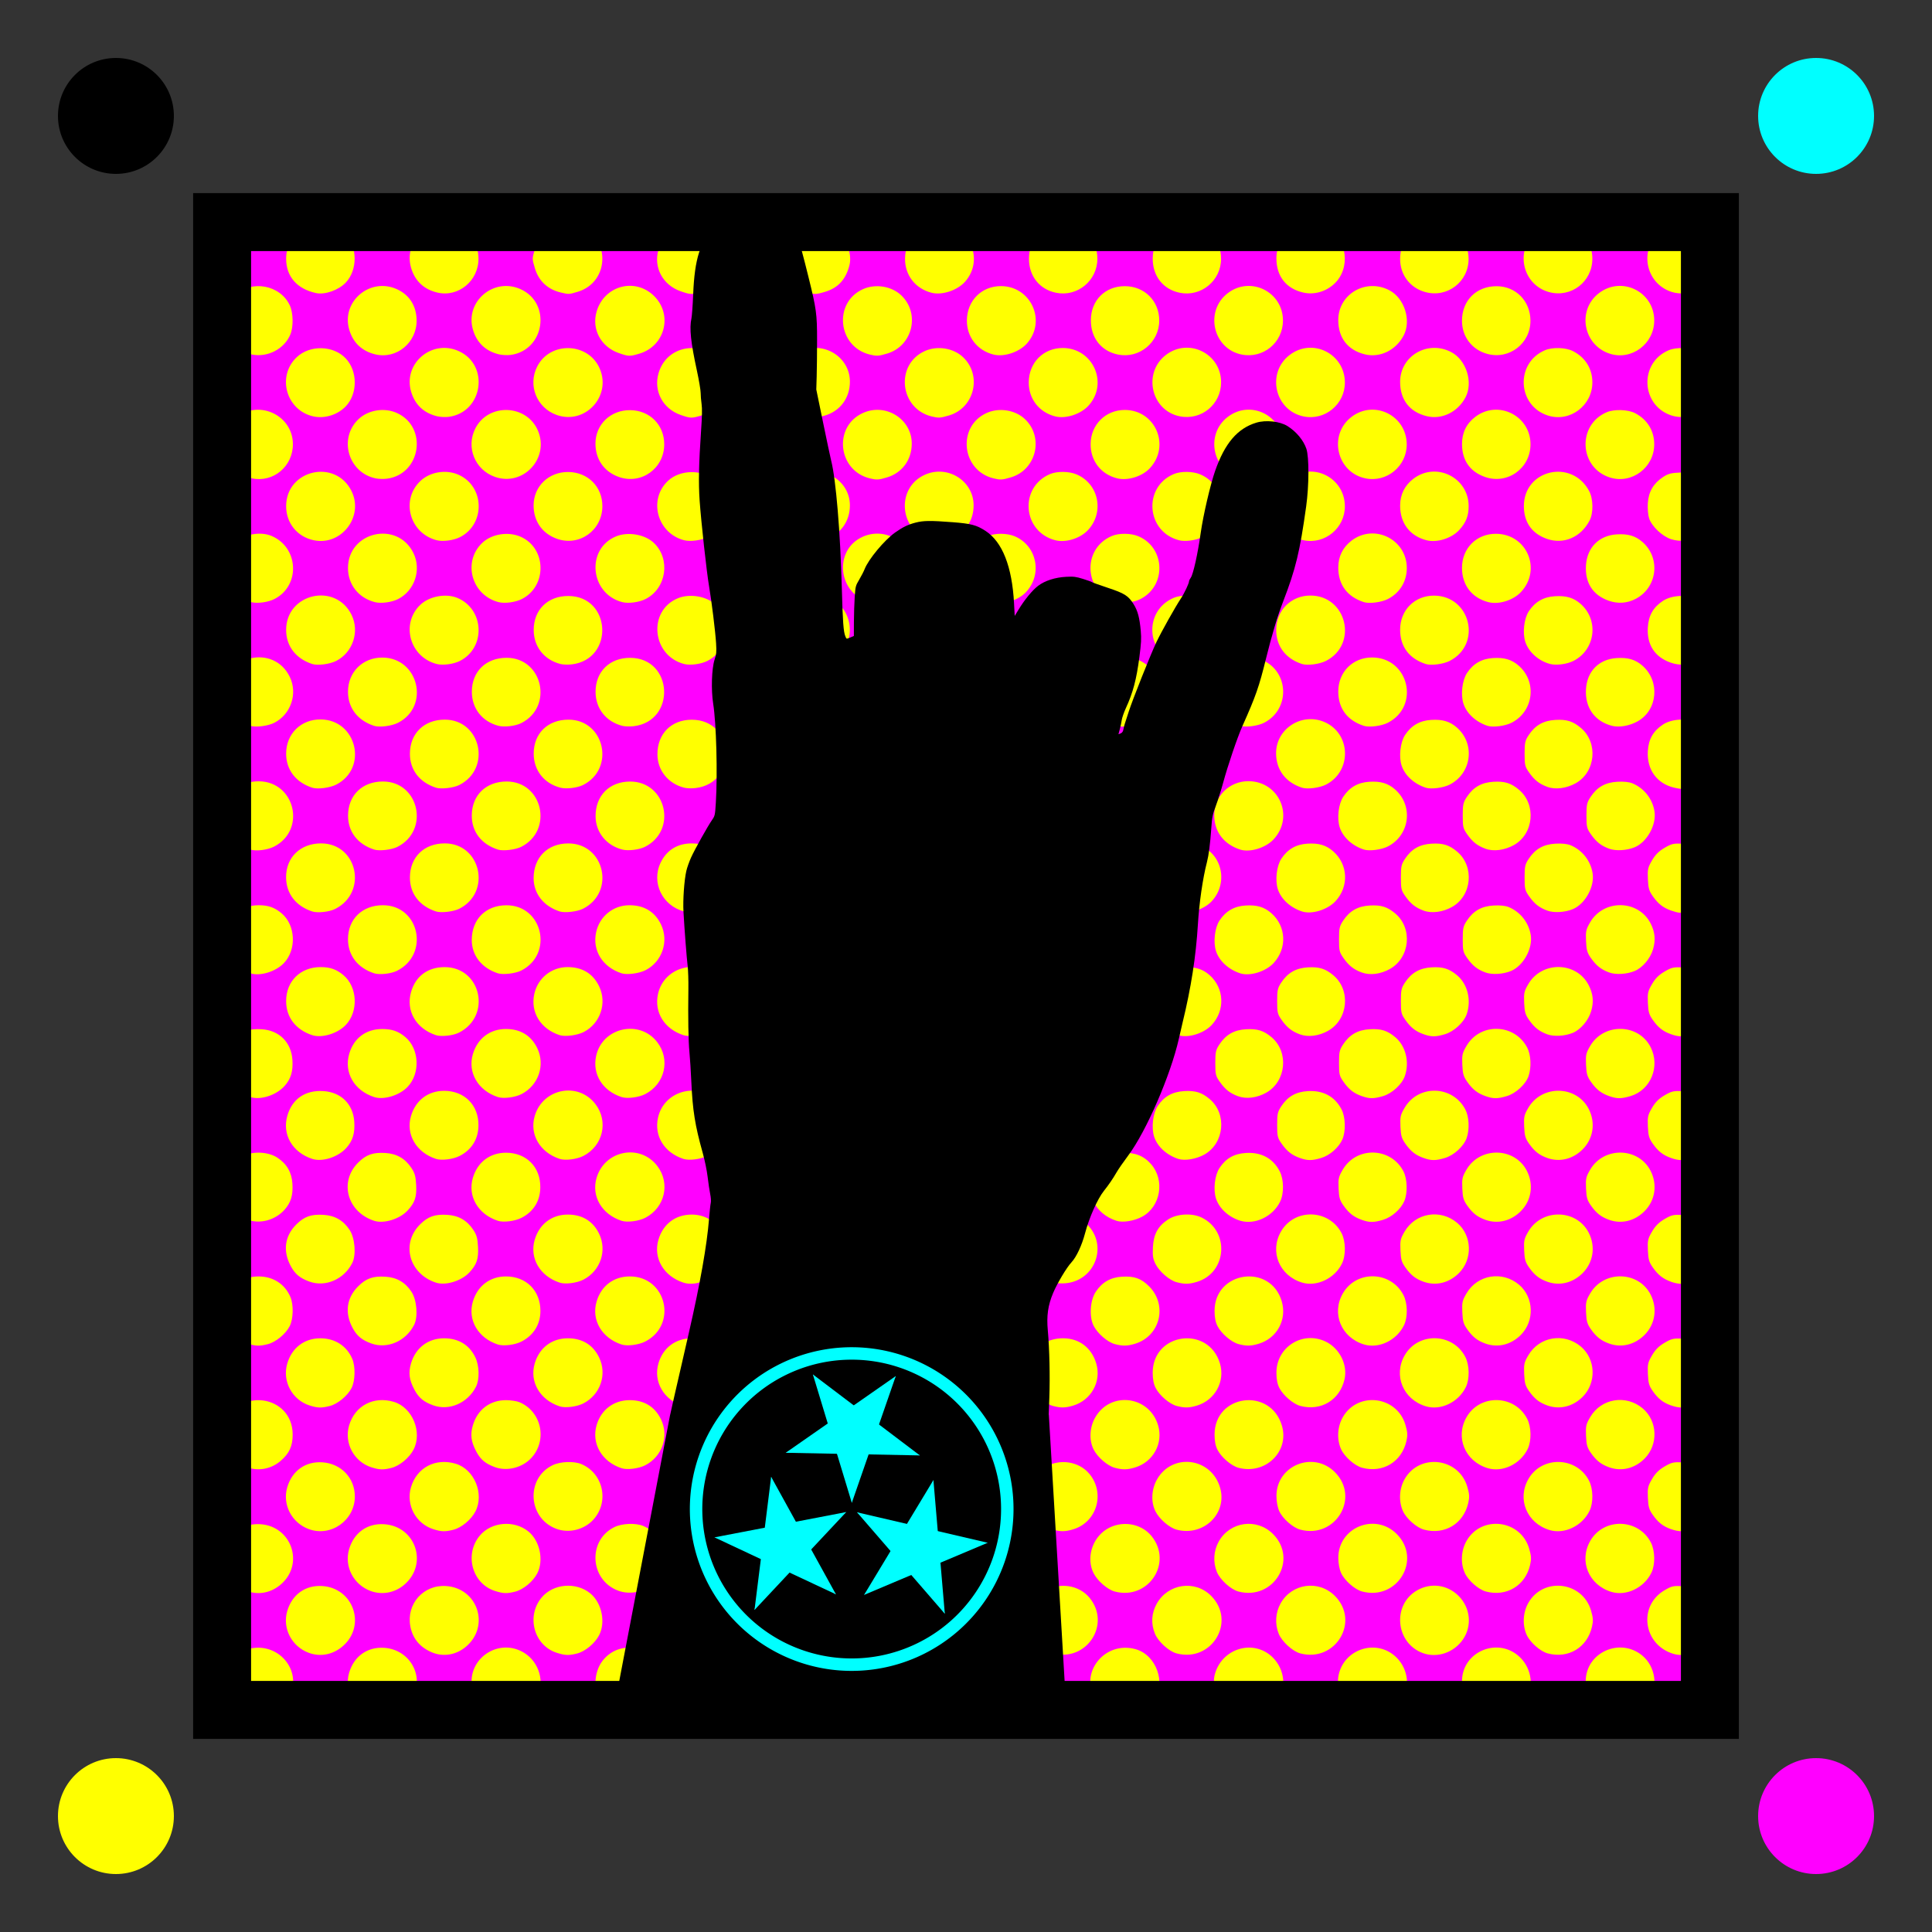 <?xml version="1.0" encoding="UTF-8" standalone="no"?>
<!-- Created with Inkscape (http://www.inkscape.org/) -->

<svg
   xmlns:dc="http://purl.org/dc/elements/1.1/"
   xmlns:cc="http://creativecommons.org/ns#"
   xmlns:rdf="http://www.w3.org/1999/02/22-rdf-syntax-ns#"
   xmlns:svg="http://www.w3.org/2000/svg"
   xmlns="http://www.w3.org/2000/svg"
   xmlns:xlink="http://www.w3.org/1999/xlink"
   xmlns:sodipodi="http://sodipodi.sourceforge.net/DTD/sodipodi-0.dtd"
   xmlns:inkscape="http://www.inkscape.org/namespaces/inkscape"
   width="533.333"
   height="533.333"
   viewBox="0 0 500 500"
   id="svg2"
   version="1.1"
   inkscape:version="0.92.3 (2405546, 2018-03-11)"
   sodipodi:docname="Avatar.svg"
   inkscape:export-filename="C:\Users\elrod\Documents\Photo Projects\Avatar\avatar-square.png"
   inkscape:export-xdpi="180"
   inkscape:export-ydpi="180">
  <rect x="0" y="0" width="500" height="500" fill="#333333" stroke="none"/>
  <defs
     id="defs4" />
  <sodipodi:namedview
     id="base"
     pagecolor="#ffffff"
     bordercolor="#666666"
     borderopacity="1.0"
     inkscape:pageopacity="0.0"
     inkscape:pageshadow="2"
     inkscape:zoom="0.70710678"
     inkscape:cx="-288.15495"
     inkscape:cy="136.07568"
     inkscape:document-units="px"
     inkscape:current-layer="layer1"
     showgrid="false"
     units="px"
     inkscape:window-width="2256"
     inkscape:window-height="1424"
     inkscape:window-x="-11"
     inkscape:window-y="-11"
     inkscape:window-maximized="1" />
  <g
     inkscape:label="Layer 1"
     inkscape:groupmode="layer"
     id="layer1"
     transform="translate(0,-552.362)">
    <circle
       style="fill:#000000"
       id="path3627"
       cx="30"
       cy="582.362"
       r="15" />
    <circle
       style="fill:#ffff00"
       id="path3627-7"
       cx="30"
       cy="1022.362"
       r="15" />
    <circle
       style="fill:#ff00ff"
       id="path3627-3"
       cx="470"
       cy="1022.362"
       r="15" />
    <circle
       style="fill:#00ffff"
       id="path3627-2"
       cx="470"
       cy="582.362"
       r="15" />
    <rect
       style="fill:#ff00ff;stroke:none;stroke-width:15;stroke-miterlimit:4;stroke-dasharray:none;stroke-opacity:1"
       id="rect4471"
       width="380"
       height="380"
       x="60"
       y="612.362" />
    <path
       style="fill:#ffff00"
       d="m 59.385,992.464 c -3.205,-4.501 -0.594,-11.808 4.755,-13.305 7.677,-2.149 14.243,5.366 10.784,12.343 l -0.934,1.885 -6.898,0.105 -6.898,0.106 -0.808,-1.135 z m 32.018,0 c -1.343,-1.886 -1.766,-4.752 -1.058,-7.171 1.256,-4.291 4.704,-6.754 9.065,-6.477 6.475,0.412 10.367,6.967 7.532,12.685 l -0.934,1.885 -6.898,0.105 -6.898,0.106 -0.808,-1.135 z m 32.009,0 c -0.45,-0.632 -0.994,-2.077 -1.209,-3.211 -1.444,-7.613 6.88,-13.234 13.495,-9.113 3.893,2.426 5.373,7.712 3.24,11.579 l -0.927,1.681 -6.891,0.105 -6.891,0.106 -0.818,-1.149 z m 32.016,0 c -1.941,-2.726 -1.716,-7.378 0.498,-10.274 2.318,-3.032 6.12,-4.161 10.049,-2.984 4.914,1.472 7.496,7.957 4.982,12.516 l -0.927,1.681 -6.891,0.105 -6.891,0.106 -0.82,-1.152 z m 32.479,0.646 c -1.952,-2.446 -2.337,-6.453 -0.905,-9.412 2.869,-5.927 11.115,-6.749 15.122,-1.508 2.21,2.891 2.439,7.547 0.504,10.265 l -0.814,1.143 h -6.759 c -4.939,0 -6.864,-0.133 -7.148,-0.488 z m 32.018,0 c -3.147,-3.943 -1.966,-10.23 2.436,-12.973 2.589,-1.613 6.241,-1.812 8.791,-0.479 4.54,2.373 6.308,8.846 3.494,12.797 l -0.814,1.143 h -6.759 c -4.939,0 -6.864,-0.133 -7.148,-0.488 z m 32.019,0 c -2.127,-2.666 -2.371,-6.579 -0.606,-9.718 3.931,-6.989 14.093,-5.851 16.341,1.83 0.692,2.363 0.259,5.445 -1.017,7.237 l -0.812,1.14 h -6.759 c -4.939,0 -6.864,-0.133 -7.148,-0.488 z m 31.541,-0.761 c -4.278,-7.034 2.367,-15.43 10.425,-13.174 5.343,1.496 7.96,8.804 4.761,13.297 l -0.802,1.126 h -6.812 -6.812 z m 32.019,0 c -1.056,-1.737 -1.594,-4.537 -1.203,-6.27 1.597,-7.082 10.108,-9.748 15.12,-4.736 3.033,3.033 3.587,7.875 1.272,11.125 l -0.805,1.13 h -6.812 -6.812 z m 32.143,0.236 c -0.998,-1.523 -1.591,-4.33 -1.308,-6.194 1.1,-7.247 9.945,-10.191 15.113,-5.031 3.02,3.015 3.569,7.865 1.259,11.109 l -0.805,1.13 h -6.798 -6.798 z m 32.331,0.497 c -0.946,-1.14 -1.618,-3.479 -1.614,-5.619 0.013,-7.795 9.553,-11.649 15.107,-6.102 3.02,3.015 3.569,7.865 1.259,11.109 l -0.805,1.13 h -6.759 c -5.139,0 -6.862,-0.124 -7.189,-0.518 z m 32.019,0 c -0.946,-1.14 -1.618,-3.479 -1.614,-5.619 0.011,-7.417 8.835,-11.431 14.628,-6.655 3.423,2.821 4.204,8.2 1.701,11.715 l -0.767,1.077 h -6.759 c -5.139,0 -6.862,-0.124 -7.189,-0.518 z M 50.756,971.682 v -9.032 l 1.601,0.214 c 4.006,0.537 7.432,4.474 7.455,8.566 0.016,2.798 -1,5.095 -3.052,6.902 -1.476,1.3 -4.017,2.382 -5.591,2.382 -0.278,0 -0.413,-2.945 -0.413,-9.032 z m 29.17,8.433 c -4.453,-1.634 -6.894,-6.357 -5.59,-10.813 1.256,-4.291 4.704,-6.754 9.065,-6.476 8.06,0.513 11.416,10.191 5.378,15.506 -2.549,2.244 -5.809,2.9 -8.853,1.783 z M 111.828,980.01 c -3.127,-1.295 -5.029,-3.569 -5.628,-6.73 -1.097,-5.784 3.351,-10.828 9.219,-10.454 8.195,0.522 11.462,10.317 5.222,15.658 -2.534,2.169 -5.867,2.746 -8.813,1.526 z m 32.25,0.089 c -5.876,-1.88 -7.946,-9.424 -3.919,-14.284 2.999,-3.62 8.928,-4.119 12.634,-1.065 2.935,2.419 3.989,7.418 2.273,10.781 -1.08,2.117 -3.613,4.223 -5.717,4.753 -2.167,0.546 -3.086,0.514 -5.271,-0.184 z m 31.918,-0.06 c -7.619,-2.827 -7.876,-13.625 -0.4,-16.758 0.691,-0.289 2.234,-0.527 3.429,-0.527 1.195,0 2.738,0.238 3.429,0.527 5.726,2.4 7.319,10.068 3.033,14.604 -2.245,2.376 -6.37,3.312 -9.491,2.154 z m 32.447,0.217 c -1.864,-0.496 -4.439,-2.724 -5.458,-4.723 -2.329,-4.564 0.363,-11.066 5.131,-12.393 6.91,-1.923 12.984,3.438 11.686,10.316 -0.599,3.177 -2.88,5.713 -5.997,6.67 -2.152,0.661 -3.267,0.687 -5.361,0.13 z m 32.019,0 c -1.864,-0.496 -4.439,-2.724 -5.458,-4.723 -1.963,-3.848 -0.435,-9.031 3.359,-11.395 2.556,-1.593 5.913,-1.826 8.535,-0.593 7.295,3.429 6.595,14.227 -1.075,16.581 -2.152,0.661 -3.267,0.687 -5.361,0.13 z m 32.018,0 c -1.864,-0.496 -4.439,-2.724 -5.458,-4.723 -1.963,-3.848 -0.435,-9.031 3.359,-11.395 3.761,-2.343 8.829,-1.602 11.559,1.692 5.716,6.898 -0.742,16.747 -9.459,14.426 z m 31.999,0 c -1.971,-0.524 -4.757,-3.066 -5.581,-5.092 -1.07,-2.633 -0.906,-5.328 0.475,-7.784 2.919,-5.19 9.877,-6.199 14.039,-2.037 6.632,6.632 0.214,17.345 -8.933,14.913 z m 32.019,0 c -1.977,-0.526 -4.76,-3.069 -5.572,-5.092 -1.025,-2.556 -0.84,-5.459 0.503,-7.857 2.894,-5.17 9.825,-6.133 14.015,-1.948 6.622,6.612 0.188,17.326 -8.946,14.897 z m 31.764,-0.068 c -7.113,-2.574 -8.038,-12.505 -1.513,-16.247 3.542,-2.031 7.827,-1.464 10.713,1.418 3.077,3.072 3.561,7.743 1.168,11.265 -2.322,3.417 -6.658,4.907 -10.369,3.564 z m 32.292,0.073 c -1.913,-0.51 -4.562,-2.837 -5.448,-4.788 -1.156,-2.546 -0.981,-5.83 0.444,-8.314 3.879,-6.764 14.031,-5.497 16.209,2.023 0.556,1.919 0.596,2.649 0.235,4.214 -1.237,5.361 -6.11,8.285 -11.44,6.866 z m 32.47,0.097 c -7.773,-2.364 -9.138,-12.398 -2.238,-16.442 1.871,-1.097 2.282,-1.185 4.827,-1.043 1.999,0.111 3.181,0.402 4.198,1.03 l 1.415,0.874 v 6.741 c 0,7.597 0.033,7.505 -3.095,8.609 -1.803,0.636 -3.521,0.714 -5.108,0.23 z M 63.917,964.116 c -2.978,-1.093 -5.048,-3.497 -5.794,-6.728 -0.356,-1.54 -0.321,-2.289 0.185,-4.018 1.275,-4.358 4.696,-6.822 9.084,-6.543 8.042,0.512 11.403,10.203 5.378,15.506 -2.549,2.244 -5.809,2.9 -8.853,1.783 z m 32.019,0 c -4.453,-1.634 -6.894,-6.357 -5.59,-10.813 1.256,-4.291 4.704,-6.754 9.065,-6.476 8.195,0.522 11.462,10.317 5.222,15.658 -2.452,2.099 -5.741,2.716 -8.696,1.631 z m 32.134,-0.027 c -5.876,-1.88 -7.946,-9.424 -3.919,-14.284 2.999,-3.62 8.928,-4.119 12.634,-1.065 2.935,2.419 3.989,7.418 2.273,10.782 -1.08,2.117 -3.613,4.223 -5.717,4.753 -2.167,0.546 -3.086,0.513 -5.271,-0.187 z m 31.918,-0.062 c -7.374,-2.736 -7.969,-13.069 -0.948,-16.468 1.973,-0.955 5.49,-1.093 7.406,-0.289 5.736,2.404 7.319,9.86 3.067,14.445 -2.384,2.571 -6.281,3.517 -9.525,2.313 z m 32.898,0.334 c -4.216,-1.376 -6.701,-4.563 -6.739,-8.642 -0.049,-5.193 3.698,-8.977 8.889,-8.977 1.195,0 2.738,0.238 3.429,0.527 5.726,2.4 7.319,10.068 3.033,14.604 -1.905,2.016 -6.23,3.265 -8.612,2.488 z m 31.567,-0.119 c -1.864,-0.496 -4.439,-2.724 -5.458,-4.722 -1.757,-3.443 -0.704,-8.327 2.335,-10.834 3.668,-3.026 9.573,-2.502 12.571,1.117 4.09,4.936 1.941,12.459 -4.087,14.309 -2.152,0.66 -3.267,0.687 -5.361,0.13 z m 32.018,0 c -1.864,-0.496 -4.439,-2.724 -5.458,-4.722 -1.963,-3.848 -0.435,-9.031 3.359,-11.395 3.761,-2.343 8.829,-1.601 11.559,1.692 4.138,4.994 1.938,12.496 -4.207,14.346 -2.032,0.612 -3.189,0.629 -5.252,0.079 z m 32.018,0 c -1.864,-0.496 -4.439,-2.724 -5.458,-4.722 -1.963,-3.848 -0.435,-9.031 3.359,-11.395 3.761,-2.343 8.829,-1.601 11.559,1.692 5.728,6.912 -0.725,16.752 -9.459,14.426 z m 31.999,0 c -1.977,-0.526 -4.76,-3.069 -5.572,-5.092 -1.025,-2.556 -0.84,-5.459 0.503,-7.857 2.894,-5.169 9.825,-6.133 14.015,-1.949 6.622,6.612 0.188,17.326 -8.946,14.897 z m 32.038,0 c -1.913,-0.509 -4.562,-2.837 -5.448,-4.788 -0.44,-0.969 -0.721,-2.493 -0.724,-3.926 -0.016,-7.87 9.506,-11.773 15.099,-6.188 6.613,6.603 0.188,17.329 -8.927,14.902 z m 32.019,0 c -1.913,-0.509 -4.562,-2.837 -5.448,-4.788 -1.156,-2.546 -0.981,-5.83 0.444,-8.314 3.879,-6.764 14.031,-5.497 16.209,2.023 0.556,1.919 0.596,2.649 0.235,4.214 -1.238,5.361 -6.11,8.285 -11.44,6.866 z m 32.47,0.097 c -5.871,-1.786 -8.438,-7.997 -5.455,-13.199 3.483,-6.074 12.468,-5.832 15.686,0.423 1.096,2.13 1.159,5.721 0.137,7.817 -1.914,3.927 -6.519,6.13 -10.368,4.959 z M 50.756,939.714 v -8.981 h 1.269 c 0.698,0.002 2.189,0.531 3.314,1.177 5.327,3.055 5.996,10.501 1.304,14.517 -1.393,1.193 -3.984,2.264 -5.474,2.264 -0.278,0 -0.413,-2.93 -0.413,-8.981 z m 29.17,8.382 c -4.453,-1.634 -6.894,-6.357 -5.59,-10.813 1.256,-4.291 4.704,-6.754 9.065,-6.476 4.874,0.31 8.433,4.045 8.433,8.849 0,6.154 -6.188,10.54 -11.908,8.44 z m 32.258,0.035 c -4.552,-1.423 -7.165,-6.286 -5.829,-10.849 1.499,-5.122 6.349,-7.675 11.593,-6.104 4.806,1.44 7.426,7.774 5.101,12.332 -1.08,2.117 -3.613,4.223 -5.717,4.753 -2.136,0.538 -3.083,0.514 -5.147,-0.133 z m 31.794,-0.114 c -7.374,-2.737 -7.969,-13.07 -0.948,-16.469 1.973,-0.955 5.49,-1.092 7.406,-0.289 5.736,2.404 7.319,9.861 3.067,14.445 -2.384,2.57 -6.281,3.517 -9.525,2.313 z m 32.898,0.334 c -5.141,-1.678 -7.874,-6.434 -6.447,-11.217 1.18,-3.956 4.442,-6.401 8.538,-6.401 3.746,0 6.523,1.697 8.096,4.947 2.128,4.397 0.34,9.638 -4.061,11.901 -1.693,0.871 -4.672,1.246 -6.126,0.771 z m 32.018,0 c -5.689,-1.857 -8.35,-7.584 -5.887,-12.672 1.573,-3.25 4.35,-4.947 8.096,-4.947 9.349,0 12.337,12.558 3.999,16.812 -1.769,0.903 -4.735,1.288 -6.208,0.807 z m 31.567,-0.119 c -1.864,-0.497 -4.439,-2.724 -5.458,-4.723 -1.757,-3.443 -0.704,-8.327 2.335,-10.834 3.668,-3.026 9.573,-2.501 12.571,1.118 4.149,5.007 1.957,12.507 -4.196,14.359 -2.032,0.612 -3.189,0.629 -5.252,0.079 z m 32.018,0 c -1.864,-0.497 -4.439,-2.724 -5.458,-4.723 -1.963,-3.848 -0.435,-9.031 3.359,-11.395 3.761,-2.343 8.829,-1.602 11.559,1.692 4.138,4.993 1.938,12.496 -4.207,14.346 -2.032,0.612 -3.189,0.629 -5.252,0.079 z m 32.019,0 c -1.857,-0.495 -4.438,-2.722 -5.448,-4.703 -1.221,-2.393 -1.08,-5.68 0.354,-8.241 3.93,-7.02 14.066,-5.743 16.349,2.059 1.96,6.7 -4.285,12.74 -11.255,10.884 z m 32.019,0 c -1.913,-0.51 -4.562,-2.837 -5.448,-4.788 -0.44,-0.969 -0.721,-2.494 -0.724,-3.927 -0.016,-7.87 9.506,-11.772 15.099,-6.188 6.613,6.603 0.188,17.329 -8.927,14.902 z m 32.018,0 c -1.913,-0.51 -4.562,-2.837 -5.448,-4.788 -1.156,-2.546 -0.981,-5.83 0.444,-8.314 3.879,-6.764 14.031,-5.497 16.209,2.023 0.556,1.919 0.596,2.648 0.235,4.214 -1.238,5.361 -6.11,8.286 -11.44,6.866 z m 32.47,0.097 c -5.871,-1.786 -8.438,-7.998 -5.455,-13.199 3.483,-6.074 12.468,-5.832 15.686,0.423 1.096,2.13 1.159,5.721 0.137,7.817 -1.914,3.927 -6.519,6.13 -10.368,4.959 z m 31.458,-0.219 c -2.069,-0.737 -3.309,-1.706 -4.702,-3.676 -0.986,-1.395 -1.184,-2.078 -1.287,-4.454 -0.11,-2.54 -0.008,-3 1.072,-4.851 0.861,-1.475 1.764,-2.378 3.239,-3.239 1.838,-1.074 2.321,-1.182 4.778,-1.075 2.031,0.089 3.11,0.352 4.198,1.026 l 1.464,0.907 v 6.741 c 0,7.597 0.033,7.505 -3.095,8.609 -2.066,0.729 -3.649,0.733 -5.668,0 z M 63.917,932.085 c -4.453,-1.634 -6.894,-6.357 -5.59,-10.813 2.922,-9.984 17.401,-8.031 17.416,2.349 0.005,2.988 -0.871,4.9 -3.129,6.833 -2.452,2.099 -5.741,2.716 -8.697,1.631 z m 32.258,0.035 c -4.552,-1.423 -7.165,-6.285 -5.829,-10.849 1.499,-5.121 6.349,-7.675 11.593,-6.104 4.786,1.434 7.415,7.796 5.098,12.337 -1.078,2.113 -3.613,4.219 -5.715,4.748 -2.136,0.538 -3.083,0.514 -5.147,-0.133 z m 31.927,-0.057 c -2.457,-0.892 -3.723,-1.944 -4.829,-4.015 -1.364,-2.553 -1.607,-4.393 -0.9,-6.808 1.189,-4.061 4.419,-6.519 8.566,-6.519 1.228,0 2.797,0.238 3.489,0.526 5.736,2.404 7.319,9.861 3.067,14.445 -2.331,2.513 -6.266,3.506 -9.392,2.371 z m 32.765,0.276 c -5.141,-1.678 -7.874,-6.434 -6.447,-11.217 1.18,-3.956 4.442,-6.401 8.538,-6.401 3.746,0 6.523,1.697 8.096,4.947 2.128,4.396 0.34,9.637 -4.061,11.901 -1.693,0.87 -4.672,1.245 -6.126,0.771 z m 32.019,0 c -5.141,-1.678 -7.874,-6.434 -6.447,-11.217 1.188,-3.981 4.439,-6.401 8.597,-6.401 9.453,0 12.405,12.512 3.976,16.848 -1.693,0.87 -4.672,1.245 -6.126,0.771 z m 32.019,0 c -5.689,-1.857 -8.35,-7.583 -5.887,-12.671 1.573,-3.25 4.35,-4.947 8.096,-4.947 4.158,0 7.377,2.458 8.574,6.548 1.123,3.838 -0.624,8.094 -4.1,9.985 -2.083,1.134 -5.056,1.616 -6.684,1.085 z m 31.567,-0.119 c -1.864,-0.496 -4.439,-2.724 -5.458,-4.722 -1.757,-3.443 -0.704,-8.327 2.335,-10.834 3.668,-3.026 9.573,-2.502 12.571,1.117 4.149,5.007 1.957,12.507 -4.196,14.359 -2.032,0.612 -3.189,0.629 -5.252,0.081 z m 32.018,0 c -1.857,-0.495 -4.438,-2.722 -5.448,-4.702 -1.221,-2.393 -1.08,-5.68 0.354,-8.241 3.911,-6.985 14.065,-5.746 16.33,1.993 1.359,4.643 -1.291,9.459 -5.983,10.871 -2.032,0.612 -3.189,0.629 -5.252,0.081 z m 32.019,0 c -1.836,-0.489 -4.435,-2.715 -5.417,-4.641 -0.524,-1.027 -0.766,-2.283 -0.764,-3.96 0.016,-10.429 14.497,-12.325 17.435,-2.283 1.961,6.7 -4.285,12.74 -11.255,10.884 z m 32.018,0 c -1.913,-0.509 -4.562,-2.837 -5.448,-4.788 -1.156,-2.546 -0.981,-5.83 0.444,-8.314 3.879,-6.764 14.031,-5.497 16.209,2.023 0.556,1.919 0.596,2.648 0.235,4.214 -1.237,5.361 -6.11,8.285 -11.44,6.866 z m 32.47,0.097 c -5.871,-1.786 -8.438,-7.998 -5.455,-13.199 3.483,-6.074 12.468,-5.832 15.686,0.423 1.096,2.13 1.159,5.721 0.137,7.817 -1.914,3.927 -6.519,6.13 -10.368,4.959 z m 31.458,-0.217 c -2.069,-0.737 -3.309,-1.706 -4.702,-3.676 -0.986,-1.394 -1.184,-2.078 -1.287,-4.454 -0.11,-2.54 -0.008,-3 1.072,-4.851 2.838,-4.86 9.252,-5.926 13.599,-2.26 3.86,3.255 4.077,9.393 0.46,13.009 -2.54,2.54 -5.945,3.371 -9.143,2.232 z M 50.756,907.693 v -8.981 h 1.269 c 2.141,0 5.192,2.059 6.532,4.394 1.466,2.557 1.637,6.061 0.413,8.461 -1.37,2.685 -5.065,5.103 -7.801,5.103 -0.278,0 -0.413,-2.93 -0.413,-8.981 z m 29.409,8.418 c -4.552,-1.423 -7.165,-6.286 -5.829,-10.849 1.196,-4.088 4.417,-6.55 8.566,-6.55 3.811,0 6.867,1.98 8.282,5.366 0.831,1.988 0.734,5.669 -0.196,7.493 -1.042,2.043 -3.601,4.149 -5.676,4.671 -2.136,0.538 -3.083,0.514 -5.147,-0.133 z m 31.927,-0.057 c -2.457,-0.892 -3.723,-1.944 -4.829,-4.015 -1.364,-2.553 -1.607,-4.393 -0.9,-6.808 1.189,-4.061 4.419,-6.519 8.566,-6.519 3.726,0 6.523,1.697 8.073,4.899 1.061,2.193 1.145,5.729 0.181,7.638 -2.136,4.228 -6.944,6.312 -11.091,4.806 z m 32.765,0.276 c -5.134,-1.676 -7.864,-6.355 -6.475,-11.099 1.189,-4.061 4.419,-6.519 8.566,-6.519 3.746,0 6.523,1.697 8.096,4.947 2.128,4.396 0.34,9.637 -4.061,11.901 -1.693,0.871 -4.672,1.246 -6.126,0.771 z m 32.019,0 c -5.141,-1.678 -7.874,-6.434 -6.447,-11.217 1.188,-3.981 4.439,-6.401 8.597,-6.401 9.453,0 12.405,12.512 3.976,16.848 -1.693,0.871 -4.672,1.246 -6.126,0.771 z m 32.018,0 c -5.141,-1.678 -7.874,-6.434 -6.447,-11.217 1.188,-3.981 4.439,-6.401 8.597,-6.401 6.643,0 10.999,6.822 8.103,12.69 -1.813,3.675 -6.78,6.062 -10.253,4.928 z m 32.019,0 c -5.689,-1.857 -8.35,-7.584 -5.887,-12.672 1.573,-3.25 4.35,-4.947 8.096,-4.947 4.158,0 7.377,2.458 8.574,6.548 1.123,3.838 -0.624,8.094 -4.1,9.986 -2.083,1.134 -5.056,1.616 -6.684,1.085 z m 31.567,-0.119 c -1.857,-0.495 -4.438,-2.722 -5.448,-4.703 -1.087,-2.13 -1.062,-5.63 0.055,-7.938 1.531,-3.162 4.344,-4.86 8.054,-4.86 4.159,0 7.377,2.458 8.575,6.55 1.359,4.644 -1.291,9.458 -5.983,10.87 -2.032,0.612 -3.189,0.629 -5.252,0.081 z m 32.019,0 c -1.836,-0.489 -4.435,-2.716 -5.417,-4.641 -0.524,-1.027 -0.766,-2.284 -0.764,-3.96 0.016,-10.38 14.494,-12.333 17.416,-2.349 1.359,4.644 -1.291,9.458 -5.983,10.87 -2.032,0.612 -3.189,0.629 -5.252,0.081 z m 32.019,0 c -1.836,-0.489 -4.435,-2.716 -5.417,-4.641 -0.524,-1.027 -0.766,-2.284 -0.764,-3.96 0.011,-6.623 6.708,-10.887 12.686,-8.077 3.645,1.713 5.81,6.018 4.934,9.812 -1.237,5.361 -6.11,8.285 -11.44,6.866 z m 32.47,0.097 c -5.871,-1.786 -8.438,-7.997 -5.455,-13.199 3.483,-6.074 12.468,-5.832 15.686,0.423 1.096,2.13 1.159,5.721 0.137,7.817 -1.914,3.927 -6.52,6.13 -10.368,4.959 z m 31.458,-0.217 c -2.069,-0.737 -3.309,-1.706 -4.702,-3.676 -0.986,-1.394 -1.184,-2.078 -1.287,-4.453 -0.11,-2.54 -0.008,-3 1.072,-4.851 2.838,-4.86 9.252,-5.926 13.599,-2.26 3.86,3.255 4.077,9.393 0.46,13.01 -2.54,2.539 -5.945,3.371 -9.143,2.232 z m 32.019,0 c -2.069,-0.737 -3.309,-1.706 -4.702,-3.676 -0.986,-1.394 -1.184,-2.078 -1.287,-4.453 -0.11,-2.54 -0.008,-3 1.072,-4.851 0.861,-1.475 1.764,-2.378 3.239,-3.239 1.838,-1.074 2.321,-1.182 4.778,-1.075 2.031,0.089 3.11,0.352 4.198,1.026 l 1.464,0.907 v 6.741 c 0,7.597 0.033,7.505 -3.095,8.609 -2.066,0.729 -3.649,0.733 -5.668,0 z M 64.156,900.102 c -4.552,-1.423 -7.165,-6.285 -5.829,-10.849 1.196,-4.087 4.417,-6.55 8.566,-6.55 3.811,0 6.867,1.98 8.282,5.366 0.831,1.988 0.734,5.669 -0.196,7.493 -1.042,2.043 -3.601,4.149 -5.676,4.671 -2.136,0.538 -3.083,0.514 -5.147,-0.133 z m 31.927,-0.057 c -2.457,-0.892 -3.723,-1.944 -4.829,-4.015 -2.086,-3.906 -1.572,-7.76 1.437,-10.769 2.056,-2.056 3.861,-2.692 7.063,-2.488 2.943,0.187 5.107,1.441 6.735,3.9 1.39,2.1 1.74,6.478 0.686,8.565 -2.136,4.23 -6.944,6.313 -11.092,4.808 z m 32.765,0.276 c -5.134,-1.676 -7.864,-6.355 -6.475,-11.099 1.189,-4.061 4.419,-6.52 8.566,-6.52 5.254,0 8.923,3.673 8.923,8.933 0,3.461 -1.755,6.303 -4.888,7.914 -1.693,0.871 -4.672,1.246 -6.126,0.771 z m 32.019,0 c -5.134,-1.676 -7.864,-6.355 -6.475,-11.099 1.196,-4.086 4.416,-6.52 8.625,-6.52 9.453,0 12.405,12.513 3.976,16.848 -1.693,0.871 -4.672,1.246 -6.126,0.771 z m 32.019,0 c -5.141,-1.678 -7.874,-6.434 -6.447,-11.217 1.188,-3.98 4.439,-6.401 8.597,-6.401 6.643,0 10.999,6.822 8.103,12.69 -1.813,3.675 -6.78,6.062 -10.253,4.928 z m 32.019,0 c -5.689,-1.857 -8.35,-7.584 -5.887,-12.672 1.573,-3.25 4.35,-4.947 8.096,-4.947 6.583,0 10.925,6.851 8.044,12.69 -1.813,3.675 -6.78,6.062 -10.253,4.928 z m 32.018,0 c -4.284,-1.398 -6.707,-4.554 -6.687,-8.709 0.024,-5.298 3.632,-8.909 8.897,-8.909 4.158,0 7.377,2.459 8.574,6.548 1.123,3.838 -0.624,8.094 -4.1,9.985 -2.083,1.134 -5.056,1.616 -6.684,1.085 z m 31.567,-0.119 c -1.863,-0.496 -4.439,-2.724 -5.456,-4.718 -1.195,-2.342 -0.931,-6.575 0.549,-8.811 1.628,-2.459 3.792,-3.713 6.735,-3.9 3.202,-0.203 5.006,0.432 7.063,2.488 4.85,4.85 2.88,12.9 -3.638,14.862 -2.032,0.612 -3.189,0.629 -5.252,0.081 z m 32.019,0 c -1.836,-0.489 -4.435,-2.716 -5.417,-4.641 -0.524,-1.027 -0.766,-2.283 -0.764,-3.96 0.016,-10.317 14.511,-12.355 17.392,-2.445 1.38,4.749 -1.224,9.541 -5.959,10.967 -2.032,0.612 -3.189,0.629 -5.252,0.081 z m 32.47,0.098 c -5.871,-1.786 -8.438,-7.997 -5.455,-13.199 3.499,-6.102 12.456,-5.854 15.692,0.435 1.09,2.118 1.151,5.715 0.132,7.806 -1.914,3.927 -6.519,6.13 -10.368,4.959 z m 31.458,-0.219 c -2.069,-0.737 -3.309,-1.706 -4.702,-3.676 -0.986,-1.394 -1.184,-2.078 -1.287,-4.454 -0.11,-2.54 -0.008,-3 1.072,-4.851 2.838,-4.86 9.252,-5.926 13.599,-2.26 3.86,3.255 4.077,9.393 0.46,13.009 -2.54,2.54 -5.945,3.371 -9.143,2.232 z m 32.019,0 c -2.069,-0.737 -3.309,-1.706 -4.702,-3.676 -0.986,-1.394 -1.184,-2.078 -1.287,-4.454 -0.11,-2.54 -0.008,-3 1.072,-4.851 3.52,-6.028 12.498,-5.855 15.638,0.301 1.815,3.558 1.193,7.676 -1.579,10.448 -2.54,2.54 -5.945,3.371 -9.143,2.232 z M 50.756,875.673 v -8.981 h 1.176 c 1.636,0 4.495,1.423 5.674,2.825 2.206,2.622 2.796,6.802 1.394,9.887 -1.231,2.71 -5.02,5.25 -7.832,5.25 -0.278,0 -0.413,-2.93 -0.413,-8.981 z m 29.317,8.362 c -2.457,-0.892 -3.723,-1.944 -4.829,-4.015 -2.086,-3.906 -1.572,-7.76 1.437,-10.769 2.056,-2.056 3.861,-2.692 7.062,-2.488 2.943,0.187 5.107,1.441 6.735,3.9 1.39,2.1 1.74,6.478 0.686,8.565 -2.136,4.23 -6.944,6.313 -11.092,4.808 z m 32.765,0.276 c -6.973,-2.276 -9.118,-10.081 -4.138,-15.06 2.056,-2.056 3.861,-2.692 7.062,-2.488 2.943,0.187 5.107,1.441 6.735,3.9 0.864,1.305 1.1,2.167 1.215,4.429 0.155,3.072 -0.342,4.538 -2.227,6.571 -2.05,2.21 -6.145,3.464 -8.646,2.647 z m 32.018,0 c -5.134,-1.676 -7.864,-6.355 -6.475,-11.099 1.189,-4.061 4.419,-6.519 8.566,-6.519 3.746,0 6.523,1.697 8.096,4.947 2.128,4.396 0.34,9.637 -4.061,11.901 -1.693,0.87 -4.672,1.245 -6.126,0.771 z m 32.019,0 c -5.134,-1.676 -7.864,-6.355 -6.475,-11.099 1.196,-4.086 4.416,-6.519 8.625,-6.519 6.643,0 10.999,6.822 8.103,12.69 -1.813,3.675 -6.78,6.062 -10.253,4.928 z m 32.018,0 c -5.689,-1.857 -8.35,-7.584 -5.887,-12.672 1.573,-3.25 4.35,-4.947 8.096,-4.947 6.583,0 10.925,6.851 8.044,12.69 -1.813,3.675 -6.78,6.062 -10.253,4.928 z m 32.019,0 c -4.284,-1.399 -6.707,-4.554 -6.687,-8.709 0.024,-5.298 3.632,-8.909 8.897,-8.909 6.583,0 10.925,6.851 8.044,12.69 -1.813,3.675 -6.78,6.062 -10.253,4.928 z m 32.018,0 c -2.759,-0.901 -4.798,-2.615 -6.045,-5.083 -1.054,-2.087 -0.703,-6.465 0.686,-8.565 1.628,-2.46 3.792,-3.713 6.735,-3.9 3.202,-0.203 5.006,0.432 7.062,2.488 5.427,5.426 2.081,14.528 -5.591,15.213 -1.028,0.092 -2.309,0.027 -2.847,-0.152 z m 31.567,-0.119 c -1.863,-0.496 -4.439,-2.724 -5.456,-4.718 -0.649,-1.273 -0.779,-2.13 -0.665,-4.386 0.168,-3.317 1.309,-5.399 3.9,-7.114 2.268,-1.501 6.181,-1.734 8.694,-0.518 7.355,3.56 6.567,14.312 -1.22,16.656 -2.032,0.612 -3.189,0.629 -5.252,0.079 z m 32.47,0.098 c -5.871,-1.786 -8.438,-7.997 -5.455,-13.199 3.499,-6.102 12.452,-5.854 15.694,0.434 1.074,2.084 1.128,5.686 0.115,7.806 -1.848,3.868 -6.544,6.118 -10.353,4.959 z m 31.458,-0.216 c -2.069,-0.737 -3.309,-1.706 -4.702,-3.676 -0.986,-1.394 -1.184,-2.078 -1.287,-4.453 -0.11,-2.54 -0.008,-3 1.072,-4.851 2.838,-4.86 9.252,-5.926 13.599,-2.26 3.86,3.255 4.077,9.393 0.46,13.009 -2.54,2.54 -5.945,3.371 -9.143,2.232 z m 32.018,0 c -2.069,-0.737 -3.309,-1.706 -4.702,-3.676 -0.986,-1.394 -1.184,-2.078 -1.287,-4.453 -0.11,-2.54 -0.008,-3 1.072,-4.851 3.52,-6.027 12.498,-5.855 15.638,0.301 1.815,3.558 1.193,7.676 -1.579,10.448 -2.54,2.54 -5.945,3.371 -9.143,2.232 z m 32.019,0 c -2.069,-0.737 -3.309,-1.706 -4.702,-3.676 -0.986,-1.394 -1.184,-2.078 -1.287,-4.453 -0.11,-2.54 -0.008,-3 1.072,-4.851 0.861,-1.475 1.764,-2.378 3.239,-3.239 1.838,-1.074 2.321,-1.182 4.778,-1.075 2.031,0.089 3.11,0.352 4.198,1.026 l 1.464,0.907 v 6.741 c 0,7.597 0.033,7.505 -3.095,8.609 -2.066,0.729 -3.649,0.733 -5.668,0.027 z M 64.064,868.027 c -2.457,-0.892 -3.723,-1.944 -4.829,-4.015 -1.378,-2.581 -1.608,-4.388 -0.876,-6.904 0.748,-2.572 2.375,-4.518 4.731,-5.659 2.513,-1.216 6.425,-0.983 8.694,0.518 2.452,1.622 3.705,3.789 3.892,6.729 0.187,2.942 -0.383,4.864 -1.984,6.687 -2.407,2.741 -6.365,3.828 -9.628,2.644 z m 32.765,0.276 c -6.973,-2.276 -9.118,-10.081 -4.138,-15.06 2.057,-2.056 3.861,-2.692 7.063,-2.488 2.943,0.187 5.107,1.441 6.735,3.9 0.864,1.305 1.1,2.167 1.215,4.43 0.155,3.072 -0.342,4.538 -2.228,6.571 -2.05,2.21 -6.145,3.464 -8.646,2.647 z m 32.018,0 c -5.134,-1.676 -7.864,-6.355 -6.475,-11.099 1.189,-4.061 4.419,-6.519 8.566,-6.519 5.299,0 8.97,3.713 8.896,8.997 -0.049,3.508 -1.746,6.248 -4.861,7.85 -1.693,0.871 -4.672,1.246 -6.126,0.771 z m 32.019,0 c -5.134,-1.676 -7.864,-6.355 -6.475,-11.099 2.094,-7.153 11.235,-8.951 15.715,-3.09 3.435,4.493 1.97,10.803 -3.115,13.418 -1.693,0.871 -4.672,1.246 -6.126,0.771 z m 32.019,0 c -4.944,-1.614 -7.605,-5.9 -6.592,-10.621 1.204,-5.612 7.538,-8.69 12.72,-6.182 4.323,2.093 6.236,7.599 4.126,11.874 -1.813,3.675 -6.78,6.062 -10.253,4.928 z m 32.019,0 c -5.689,-1.857 -8.35,-7.584 -5.887,-12.672 1.573,-3.25 4.35,-4.947 8.096,-4.947 6.583,0 10.925,6.851 8.044,12.69 -1.813,3.675 -6.78,6.062 -10.253,4.928 z m 32.018,0 c -2.759,-0.901 -4.798,-2.615 -6.045,-5.083 -1.054,-2.087 -0.703,-6.465 0.686,-8.565 1.628,-2.46 3.792,-3.713 6.735,-3.9 3.202,-0.203 5.006,0.432 7.062,2.488 4.394,4.394 3.256,11.425 -2.313,14.289 -1.693,0.871 -4.672,1.246 -6.126,0.771 z m 32.019,0 c -2.759,-0.901 -4.798,-2.615 -6.045,-5.083 -1.054,-2.087 -0.703,-6.465 0.686,-8.565 1.682,-2.542 3.795,-3.727 6.96,-3.906 3.15,-0.179 5.454,0.728 7.354,2.893 3.633,4.137 2.486,10.987 -2.272,13.577 -2.083,1.134 -5.056,1.616 -6.684,1.085 z m 32.018,-0.027 c -2.938,-0.894 -5.405,-3.142 -6.247,-5.693 -0.769,-2.33 -0.346,-6.069 0.899,-7.951 1.658,-2.506 3.794,-3.711 6.885,-3.886 3.972,-0.225 6.978,1.421 8.701,4.764 1.074,2.084 1.128,5.686 0.115,7.806 -1.848,3.868 -6.544,6.118 -10.353,4.959 z m 31.458,-0.219 c -2.069,-0.737 -3.309,-1.706 -4.702,-3.676 -0.986,-1.395 -1.184,-2.078 -1.287,-4.454 -0.11,-2.54 -0.008,-3 1.072,-4.851 3.563,-6.101 12.473,-5.854 15.715,0.434 1.005,1.95 1.11,5.617 0.219,7.696 -0.903,2.108 -3.261,4.182 -5.514,4.851 -2.393,0.711 -3.508,0.711 -5.505,-8.3e-4 z m 32.018,0 c -2.069,-0.737 -3.309,-1.706 -4.702,-3.676 -0.986,-1.395 -1.184,-2.078 -1.287,-4.454 -0.11,-2.54 -0.008,-3 1.072,-4.851 3.52,-6.028 12.498,-5.855 15.638,0.301 1.815,3.558 1.193,7.676 -1.579,10.448 -2.54,2.54 -5.945,3.371 -9.143,2.232 z m 32.019,0 c -2.069,-0.737 -3.309,-1.706 -4.702,-3.676 -0.986,-1.395 -1.184,-2.078 -1.287,-4.454 -0.11,-2.54 -0.008,-3 1.072,-4.851 3.52,-6.028 12.498,-5.855 15.638,0.301 1.815,3.558 1.193,7.676 -1.579,10.448 -2.54,2.54 -5.945,3.371 -9.143,2.232 z M 50.756,843.642 v -9.075 l 1.764,0.2 c 2.209,0.249 4.548,1.771 5.929,3.856 1.245,1.882 1.668,5.621 0.899,7.951 -0.938,2.842 -3.881,5.26 -7.146,5.873 l -1.446,0.271 v -9.075 z m 30.064,8.645 c -5.187,-1.693 -7.861,-6.344 -6.446,-11.213 1.259,-4.331 4.647,-6.636 9.315,-6.339 4.605,0.293 7.706,3.374 7.997,7.945 0.187,2.943 -0.383,4.864 -1.984,6.688 -2.133,2.43 -6.243,3.78 -8.881,2.919 z m 32.018,0 c -5.134,-1.676 -7.864,-6.355 -6.475,-11.099 1.189,-4.061 4.419,-6.52 8.566,-6.52 5.299,0 8.97,3.713 8.896,8.997 -0.049,3.509 -1.746,6.249 -4.861,7.85 -1.693,0.871 -4.672,1.246 -6.126,0.771 z m 32.018,0 c -5.134,-1.676 -7.864,-6.355 -6.475,-11.099 2.094,-7.154 11.235,-8.951 15.715,-3.09 3.435,4.492 1.97,10.803 -3.115,13.418 -1.693,0.871 -4.672,1.246 -6.126,0.771 z m 32.019,0 c -4.944,-1.614 -7.605,-5.9 -6.592,-10.62 1.587,-7.401 11.24,-9.576 15.833,-3.568 3.435,4.492 1.97,10.803 -3.115,13.418 -1.693,0.871 -4.672,1.246 -6.126,0.771 z m 32.018,0 c -4.944,-1.614 -7.605,-5.9 -6.592,-10.62 1.204,-5.612 7.538,-8.691 12.72,-6.182 4.323,2.092 6.236,7.599 4.126,11.874 -1.813,3.675 -6.78,6.062 -10.253,4.928 z m 32.019,0 c -4.224,-1.379 -6.654,-4.5 -6.713,-8.62 -0.074,-5.25 3.642,-8.998 8.922,-8.998 6.583,0 10.925,6.851 8.044,12.69 -1.813,3.675 -6.78,6.062 -10.253,4.928 z m 32.018,0 c -2.759,-0.901 -4.798,-2.615 -6.045,-5.083 -1.054,-2.087 -0.703,-6.465 0.686,-8.565 1.639,-2.477 3.788,-3.712 6.79,-3.904 3.196,-0.203 5.467,0.626 7.316,2.673 4.032,4.463 2.753,11.343 -2.622,14.108 -1.693,0.871 -4.672,1.246 -6.126,0.771 z m 32.018,0 c -3.014,-0.984 -5.408,-3.174 -6.247,-5.714 -0.769,-2.33 -0.346,-6.069 0.899,-7.951 1.658,-2.505 3.794,-3.711 6.885,-3.886 2.909,-0.165 4.545,0.35 6.585,2.07 4.524,3.815 3.797,11.424 -1.37,14.343 -2.092,1.182 -5.076,1.685 -6.752,1.138 z m 31.458,-0.238 c -2.071,-0.738 -3.309,-1.707 -4.708,-3.685 -1.073,-1.517 -1.171,-1.928 -1.171,-4.873 0,-2.857 0.12,-3.398 1.077,-4.844 1.673,-2.528 3.802,-3.734 6.9,-3.909 3.972,-0.225 6.978,1.422 8.701,4.765 1.005,1.95 1.11,5.617 0.219,7.696 -0.903,2.107 -3.261,4.182 -5.514,4.851 -2.393,0.711 -3.508,0.711 -5.505,-8e-4 z m 32.019,0 c -2.069,-0.737 -3.309,-1.706 -4.702,-3.676 -0.986,-1.394 -1.184,-2.078 -1.287,-4.454 -0.11,-2.54 -0.008,-3 1.072,-4.851 3.563,-6.101 12.443,-5.856 15.725,0.435 0.968,1.856 1.123,5.083 0.352,7.346 -0.729,2.141 -3.285,4.497 -5.636,5.195 -2.413,0.717 -3.524,0.718 -5.525,0 z m 32.018,0 c -2.069,-0.737 -3.309,-1.706 -4.702,-3.676 -0.986,-1.394 -1.184,-2.078 -1.287,-4.454 -0.11,-2.54 -0.008,-3 1.072,-4.851 3.52,-6.027 12.498,-5.855 15.638,0.301 1.815,3.558 1.193,7.676 -1.579,10.448 -2.54,2.54 -5.945,3.371 -9.143,2.232 z m 32.019,0 c -2.069,-0.737 -3.309,-1.706 -4.702,-3.676 -0.986,-1.394 -1.184,-2.078 -1.287,-4.454 -0.11,-2.54 -0.008,-3 1.072,-4.851 0.861,-1.475 1.764,-2.378 3.239,-3.239 1.838,-1.074 2.321,-1.182 4.778,-1.075 2.031,0.089 3.11,0.352 4.198,1.026 l 1.464,0.906 v 6.741 c 0,7.676 0.016,7.635 -3.344,8.646 -2.285,0.688 -3.436,0.683 -5.419,-0.027 z M 64.811,836.279 c -4.291,-1.401 -6.772,-4.638 -6.769,-8.833 0.002,-2.769 0.974,-4.948 3.006,-6.731 1.824,-1.601 3.745,-2.171 6.688,-1.984 4.547,0.29 7.652,3.395 7.941,7.941 0.187,2.942 -0.383,4.864 -1.984,6.687 -2.133,2.429 -6.243,3.781 -8.881,2.92 z m 32.019,0 c -5.179,-1.69 -7.861,-6.346 -6.451,-11.195 1.175,-4.041 4.305,-6.399 8.516,-6.415 2.548,0 4.203,0.566 6.009,2.089 3.619,3.051 3.911,9.38 0.595,12.874 -2.107,2.22 -6.174,3.462 -8.67,2.647 z m 32.019,0 c -5.134,-1.676 -7.864,-6.355 -6.475,-11.099 1.189,-4.061 4.419,-6.519 8.566,-6.519 3.746,0 6.523,1.697 8.096,4.947 2.128,4.396 0.34,9.637 -4.061,11.901 -1.693,0.871 -4.672,1.246 -6.126,0.771 z m 32.018,0 c -4.944,-1.614 -7.605,-5.9 -6.592,-10.621 1.587,-7.401 11.24,-9.576 15.833,-3.568 3.435,4.493 1.97,10.803 -3.115,13.418 -1.693,0.871 -4.672,1.246 -6.126,0.771 z m 32.019,0 c -4.944,-1.614 -7.605,-5.9 -6.592,-10.621 1.587,-7.401 11.24,-9.576 15.833,-3.568 3.435,4.493 1.97,10.803 -3.115,13.418 -1.693,0.871 -4.672,1.246 -6.126,0.771 z m 32.019,0 c -5.689,-1.857 -8.35,-7.584 -5.887,-12.672 1.573,-3.25 4.35,-4.947 8.096,-4.947 6.583,0 10.925,6.851 8.044,12.69 -1.813,3.675 -6.78,6.062 -10.253,4.928 z m 32.018,0 c -4.224,-1.379 -6.654,-4.5 -6.713,-8.621 -0.075,-5.265 3.652,-9.009 8.948,-8.989 4.211,0.027 7.342,2.374 8.516,6.415 1.212,4.169 -0.659,8.384 -4.626,10.424 -1.693,0.871 -4.672,1.246 -6.126,0.771 z m 32.019,0 c -3.014,-0.984 -5.408,-3.174 -6.247,-5.714 -0.769,-2.33 -0.346,-6.069 0.899,-7.951 1.617,-2.443 3.787,-3.696 6.724,-3.883 2.942,-0.187 4.864,0.383 6.688,1.984 3.844,3.375 4.103,9.121 0.582,12.917 -2.05,2.21 -6.145,3.464 -8.646,2.647 z m 31.458,-0.217 c -2.089,-0.774 -3.319,-1.743 -4.708,-3.708 -1.073,-1.517 -1.171,-1.927 -1.171,-4.873 0,-2.858 0.12,-3.398 1.077,-4.844 1.673,-2.528 3.802,-3.734 6.9,-3.909 2.909,-0.165 4.545,0.35 6.585,2.069 4.524,3.815 3.797,11.424 -1.37,14.343 -2.406,1.359 -5.185,1.709 -7.312,0.92 z m 32.018,-0.027 c -2.071,-0.738 -3.309,-1.707 -4.708,-3.685 -1.073,-1.517 -1.171,-1.927 -1.171,-4.873 0,-2.858 0.12,-3.398 1.077,-4.844 1.673,-2.528 3.802,-3.734 6.9,-3.909 2.909,-0.165 4.545,0.35 6.585,2.069 2.704,2.28 3.72,6.395 2.478,10.041 -0.729,2.14 -3.285,4.497 -5.636,5.195 -2.413,0.717 -3.524,0.718 -5.525,0 z m 32.019,0 c -2.069,-0.737 -3.309,-1.706 -4.702,-3.676 -0.986,-1.394 -1.184,-2.078 -1.287,-4.453 -0.11,-2.54 -0.008,-3 1.073,-4.851 3.563,-6.101 12.443,-5.856 15.725,0.435 0.968,1.856 1.123,5.083 0.352,7.346 -0.729,2.14 -3.285,4.497 -5.636,5.195 -2.413,0.717 -3.524,0.718 -5.525,0 z m 32.019,0 c -2.069,-0.737 -3.309,-1.706 -4.702,-3.676 -0.986,-1.394 -1.184,-2.078 -1.287,-4.453 -0.11,-2.54 -0.008,-3 1.072,-4.851 3.52,-6.027 12.498,-5.855 15.638,0.301 2.546,4.991 0.033,11.122 -5.198,12.675 -2.413,0.717 -3.524,0.718 -5.525,0 z M 50.756,811.62 v -9.075 l 1.764,0.198 c 2.209,0.249 4.548,1.771 5.929,3.856 1.245,1.882 1.668,5.621 0.899,7.951 -0.938,2.842 -3.881,5.26 -7.146,5.873 l -1.446,0.271 v -9.075 z m 30.064,8.645 c -4.291,-1.4 -6.772,-4.638 -6.769,-8.833 0.003,-5.148 3.696,-8.786 8.92,-8.786 2.47,0 4.136,0.59 5.924,2.098 3.619,3.051 3.911,9.38 0.595,12.874 -2.107,2.22 -6.174,3.462 -8.67,2.647 z m 32.018,0 c -5.179,-1.69 -7.861,-6.345 -6.451,-11.195 1.189,-4.09 4.298,-6.399 8.638,-6.415 9.497,-0.035 12.3,12.637 3.75,16.953 -1.527,0.771 -4.559,1.106 -5.936,0.657 z m 32.018,-0.003 c -4.934,-1.596 -7.605,-5.897 -6.592,-10.618 0.884,-4.124 4.426,-6.998 8.621,-6.998 3.809,0 6.575,1.677 8.158,4.947 2.11,4.358 0.339,9.637 -3.978,11.858 -1.65,0.849 -4.814,1.262 -6.209,0.811 z m 32.019,0.003 c -4.944,-1.614 -7.605,-5.9 -6.592,-10.62 1.587,-7.401 11.24,-9.577 15.833,-3.569 3.435,4.493 1.97,10.803 -3.115,13.418 -1.693,0.871 -4.672,1.246 -6.126,0.771 z m 32.216,-0.002 c -5.69,-1.481 -8.584,-7.506 -6.084,-12.669 1.583,-3.27 4.349,-4.947 8.158,-4.947 6.489,0 10.822,6.892 7.978,12.69 -1.797,3.665 -6.342,5.892 -10.052,4.926 z m 31.821,0.002 c -5.689,-1.857 -8.35,-7.584 -5.887,-12.672 1.58,-3.263 4.358,-4.953 8.122,-4.938 4.211,0.027 7.342,2.374 8.516,6.415 1.212,4.169 -0.659,8.384 -4.626,10.424 -1.693,0.871 -4.672,1.246 -6.126,0.771 z m 32.018,0 c -4.256,-1.389 -6.681,-4.588 -6.719,-8.865 -0.032,-3.545 2.154,-6.85 5.44,-8.227 1.687,-0.707 5.267,-0.667 7.054,0.079 5.652,2.361 7.133,9.77 2.871,14.365 -2.05,2.21 -6.145,3.464 -8.646,2.647 z m 32.019,0 c -3.014,-0.984 -5.408,-3.174 -6.247,-5.714 -0.769,-2.33 -0.346,-6.069 0.899,-7.951 1.617,-2.443 3.787,-3.696 6.724,-3.884 2.942,-0.187 4.864,0.383 6.688,1.984 3.844,3.375 4.103,9.121 0.582,12.917 -2.05,2.21 -6.145,3.464 -8.646,2.647 z m 31.458,-0.217 c -2.089,-0.775 -3.319,-1.743 -4.708,-3.708 -1.073,-1.517 -1.171,-1.927 -1.171,-4.873 0,-2.857 0.12,-3.398 1.077,-4.844 1.673,-2.528 3.802,-3.734 6.9,-3.909 2.909,-0.165 4.545,0.35 6.585,2.07 4.539,3.828 3.815,11.414 -1.37,14.343 -2.406,1.359 -5.185,1.709 -7.312,0.92 z m 32.019,-0.027 c -2.071,-0.738 -3.309,-1.706 -4.708,-3.685 -1.073,-1.517 -1.171,-1.927 -1.171,-4.873 0,-2.857 0.12,-3.398 1.077,-4.844 1.673,-2.528 3.801,-3.734 6.9,-3.909 2.909,-0.165 4.545,0.35 6.585,2.07 2.704,2.28 3.72,6.395 2.478,10.041 -0.729,2.141 -3.285,4.497 -5.636,5.195 -2.413,0.717 -3.524,0.718 -5.525,0 z m 32.018,0.027 c -2.084,-0.769 -3.317,-1.738 -4.702,-3.696 -0.986,-1.394 -1.184,-2.078 -1.287,-4.454 -0.11,-2.54 -0.008,-3 1.072,-4.851 3.52,-6.028 12.498,-5.855 15.638,0.301 1.144,2.242 1.335,4.277 0.63,6.701 -0.689,2.37 -2.709,4.763 -4.736,5.61 -2.033,0.85 -4.909,1.018 -6.617,0.388 z m 32.019,-0.027 c -2.069,-0.737 -3.309,-1.706 -4.702,-3.676 -0.986,-1.394 -1.184,-2.078 -1.287,-4.454 -0.11,-2.54 -0.008,-3 1.072,-4.851 0.861,-1.475 1.764,-2.378 3.239,-3.239 1.838,-1.074 2.321,-1.182 4.778,-1.075 2.031,0.089 3.11,0.352 4.198,1.026 l 1.464,0.907 v 6.741 c 0,7.676 0.016,7.635 -3.344,8.646 -2.285,0.688 -3.436,0.682 -5.419,-0.027 z M 64.811,804.252 c -4.279,-1.397 -6.755,-4.622 -6.783,-8.833 -0.033,-5.109 3.705,-8.786 8.933,-8.786 2.47,0 4.136,0.59 5.924,2.097 3.619,3.051 3.911,9.38 0.595,12.874 -2.107,2.22 -6.174,3.462 -8.67,2.647 z m 32.019,0 c -4.291,-1.401 -6.772,-4.638 -6.769,-8.833 0.003,-5.2 3.693,-8.786 9.041,-8.786 9.424,0 12.162,12.672 3.665,16.961 -1.527,0.771 -4.559,1.106 -5.936,0.657 z m 32.019,0 c -4.198,-1.358 -6.767,-4.643 -6.755,-8.635 0.016,-5.35 3.608,-8.953 8.941,-8.972 9.435,-0.035 12.307,12.64 3.832,16.911 -1.488,0.75 -4.702,1.122 -6.018,0.696 z m 32.018,0 c -4.934,-1.596 -7.605,-5.897 -6.592,-10.618 0.884,-4.124 4.426,-6.998 8.621,-6.998 3.809,0 6.575,1.677 8.158,4.947 2.11,4.358 0.339,9.637 -3.978,11.858 -1.65,0.848 -4.814,1.262 -6.209,0.811 z m 32.216,5.4e-4 c -5.69,-1.481 -8.584,-7.506 -6.084,-12.669 1.583,-3.27 4.349,-4.947 8.158,-4.947 6.489,0 10.822,6.892 7.978,12.69 -1.797,3.665 -6.342,5.892 -10.052,4.926 z m 32.019,0 c -5.69,-1.481 -8.584,-7.506 -6.084,-12.669 1.58,-3.263 4.358,-4.953 8.122,-4.939 5.206,0.027 8.803,3.679 8.82,8.972 0.016,5.528 -5.608,10.002 -10.857,8.635 z m 31.821,0.002 c -6.395,-2.088 -8.834,-9.095 -4.94,-14.189 3.142,-4.11 9.577,-4.674 13.276,-1.164 3.587,3.404 3.724,9.025 0.31,12.705 -2.05,2.21 -6.145,3.464 -8.646,2.647 z m 32.019,0 c -4.256,-1.389 -6.681,-4.588 -6.719,-8.865 -0.032,-3.545 2.153,-6.85 5.44,-8.227 1.687,-0.707 5.267,-0.667 7.054,0.081 5.652,2.361 7.133,9.77 2.871,14.365 -2.05,2.21 -6.145,3.464 -8.646,2.647 z m 32.018,0 c -3.014,-0.984 -5.408,-3.174 -6.247,-5.714 -0.769,-2.33 -0.346,-6.069 0.899,-7.951 1.617,-2.443 3.787,-3.696 6.724,-3.883 2.942,-0.187 4.864,0.383 6.688,1.984 3.865,3.394 4.122,9.1 0.582,12.917 -2.05,2.21 -6.145,3.464 -8.646,2.647 z m 31.458,-0.217 c -2.089,-0.774 -3.319,-1.743 -4.708,-3.708 -1.073,-1.517 -1.171,-1.927 -1.171,-4.873 0,-2.858 0.12,-3.398 1.077,-4.844 1.673,-2.528 3.802,-3.734 6.9,-3.909 2.909,-0.165 4.545,0.35 6.585,2.07 4.539,3.828 3.815,11.414 -1.37,14.343 -2.406,1.359 -5.185,1.709 -7.312,0.92 z m 32.019,0 c -2.087,-0.77 -3.317,-1.738 -4.708,-3.705 -1.073,-1.517 -1.171,-1.927 -1.171,-4.873 0,-2.858 0.12,-3.398 1.077,-4.844 1.673,-2.529 3.801,-3.734 6.9,-3.909 1.693,-0.095 3.067,0.051 3.948,0.419 3.007,1.26 5.161,4.005 5.678,7.237 0.553,3.459 -1.919,7.954 -5.106,9.286 -2.033,0.85 -4.909,1.018 -6.617,0.388 z m 32.019,0 c -2.084,-0.769 -3.317,-1.738 -4.702,-3.696 -0.986,-1.394 -1.184,-2.078 -1.287,-4.453 -0.11,-2.54 -0.008,-3 1.072,-4.851 3.52,-6.027 12.498,-5.854 15.638,0.301 1.144,2.242 1.335,4.277 0.63,6.701 -0.689,2.37 -2.709,4.763 -4.736,5.61 -2.033,0.85 -4.909,1.018 -6.617,0.388 z M 50.756,779.655 v -9.024 h 1.184 c 4.129,0 7.906,4.221 7.852,8.773 -0.056,4.639 -3.01,8.145 -7.59,9.004 l -1.446,0.271 z m 30.064,8.594 c -4.279,-1.397 -6.755,-4.622 -6.783,-8.833 -0.034,-5.16 3.703,-8.786 9.054,-8.786 9.424,0 12.163,12.672 3.665,16.962 -1.527,0.771 -4.559,1.106 -5.936,0.657 z m 32.018,-0.003 c -4.299,-1.391 -6.783,-4.645 -6.752,-8.846 0.038,-5.233 3.678,-8.77 9.023,-8.77 9.362,0 12.169,12.675 3.747,16.919 -1.489,0.75 -4.702,1.122 -6.018,0.696 z m 32.018,0 c -4.198,-1.358 -6.767,-4.643 -6.755,-8.635 0.016,-5.35 3.608,-8.953 8.941,-8.972 9.435,-0.035 12.307,12.64 3.832,16.911 -1.489,0.75 -4.702,1.122 -6.018,0.696 z m 32.216,0 c -5.677,-1.452 -8.583,-7.501 -6.084,-12.664 1.564,-3.231 4.352,-4.947 8.037,-4.947 1.195,0 2.738,0.238 3.429,0.527 5.736,2.404 7.319,9.861 3.067,14.445 -2.006,2.163 -5.746,3.331 -8.448,2.64 z m 32.019,0 c -5.69,-1.481 -8.584,-7.506 -6.084,-12.669 1.58,-3.263 4.358,-4.953 8.122,-4.938 5.206,0.027 8.803,3.679 8.82,8.972 0.016,5.528 -5.608,10.002 -10.857,8.635 z m 32.018,0 c -6.416,-1.67 -9.081,-9.028 -5.138,-14.187 3.142,-4.11 9.577,-4.674 13.276,-1.164 3.566,3.385 3.704,9.046 0.31,12.705 -2.047,2.206 -5.717,3.356 -8.448,2.645 z m 31.821,0.002 c -6.395,-2.088 -8.834,-9.095 -4.94,-14.189 3.142,-4.11 9.577,-4.674 13.276,-1.164 3.587,3.404 3.724,9.025 0.31,12.705 -2.05,2.21 -6.145,3.464 -8.646,2.647 z m 32.019,0 c -4.256,-1.389 -6.681,-4.588 -6.719,-8.865 -0.032,-3.545 2.153,-6.85 5.44,-8.227 1.687,-0.707 5.267,-0.667 7.054,0.079 5.671,2.369 7.147,9.755 2.871,14.365 -2.05,2.21 -6.145,3.464 -8.646,2.647 z m 32.019,0 c -3.014,-0.984 -5.408,-3.174 -6.247,-5.714 -0.769,-2.33 -0.346,-6.069 0.899,-7.951 1.617,-2.443 3.787,-3.696 6.724,-3.883 2.942,-0.187 4.864,0.383 6.688,1.984 3.865,3.394 4.122,9.101 0.582,12.917 -2.05,2.21 -6.145,3.464 -8.646,2.647 z m 31.458,-0.219 c -2.087,-0.77 -3.317,-1.738 -4.708,-3.705 -1.073,-1.517 -1.171,-1.927 -1.171,-4.872 0,-2.858 0.12,-3.398 1.077,-4.844 1.673,-2.529 3.801,-3.734 6.9,-3.909 2.909,-0.165 4.545,0.35 6.585,2.069 4.531,3.82 3.832,11.412 -1.316,14.308 -2.401,1.35 -5.281,1.723 -7.367,0.953 z m 32.018,0 c -2.087,-0.77 -3.317,-1.738 -4.708,-3.705 -1.073,-1.517 -1.171,-1.927 -1.171,-4.872 0,-2.858 0.12,-3.398 1.077,-4.844 1.673,-2.529 3.802,-3.734 6.9,-3.909 1.693,-0.095 3.067,0.051 3.948,0.419 3.007,1.26 5.161,4.005 5.678,7.237 0.553,3.459 -1.919,7.954 -5.106,9.286 -2.033,0.85 -4.909,1.018 -6.617,0.388 z m 32.019,-0.027 c -2.069,-0.737 -3.309,-1.706 -4.702,-3.676 -0.986,-1.394 -1.184,-2.078 -1.287,-4.453 -0.11,-2.54 -0.008,-3 1.072,-4.851 0.861,-1.475 1.764,-2.377 3.239,-3.239 1.838,-1.074 2.321,-1.182 4.778,-1.075 2.031,0.089 3.11,0.352 4.198,1.026 l 1.464,0.907 v 6.773 6.773 l -0.992,0.78 c -0.931,0.732 -4.086,1.64 -5.568,1.602 -0.365,0 -1.357,-0.265 -2.203,-0.566 z M 64.811,772.233 c -4.279,-1.396 -6.755,-4.622 -6.783,-8.833 -0.033,-5.085 3.849,-8.901 8.991,-8.84 9.373,0.111 12.268,12.607 3.917,16.902 -1.693,0.871 -4.672,1.246 -6.126,0.771 z m 32.019,-0.003 c -4.299,-1.391 -6.783,-4.644 -6.752,-8.846 0.038,-5.233 3.678,-8.77 9.023,-8.77 9.362,0 12.169,12.675 3.747,16.92 -1.488,0.75 -4.702,1.122 -6.018,0.696 z m 32.019,0 c -4.299,-1.391 -6.783,-4.644 -6.752,-8.846 0.038,-5.233 3.678,-8.77 9.023,-8.77 9.363,0 12.169,12.675 3.747,16.92 -1.488,0.75 -4.702,1.122 -6.018,0.696 z m 32.216,0 c -4.156,-1.063 -6.904,-4.472 -6.929,-8.594 -0.033,-5.361 3.559,-8.99 8.918,-9.009 9.411,-0.035 12.31,12.641 3.863,16.895 -1.494,0.752 -4.335,1.096 -5.852,0.708 z m 32.019,0 c -4.169,-1.067 -6.898,-4.463 -6.937,-8.634 -0.035,-3.741 2.097,-7.041 5.46,-8.45 1.804,-0.756 5.47,-0.649 7.334,0.214 5.386,2.494 6.714,9.786 2.591,14.231 -2.006,2.163 -5.746,3.331 -8.448,2.64 z m 32.019,0 c -6.416,-1.67 -9.081,-9.029 -5.138,-14.187 3.142,-4.11 9.577,-4.674 13.276,-1.164 3.566,3.385 3.704,9.046 0.31,12.705 -2.047,2.206 -5.717,3.356 -8.448,2.645 z m 32.019,0 c -6.416,-1.67 -9.081,-9.029 -5.138,-14.187 3.142,-4.11 9.577,-4.674 13.276,-1.164 3.566,3.385 3.704,9.046 0.31,12.705 -2.047,2.206 -5.717,3.356 -8.448,2.645 z m 31.821,0.002 c -4.249,-1.387 -6.733,-4.661 -6.743,-8.887 -0.011,-4.912 3.824,-8.726 8.834,-8.786 7.969,-0.095 12.002,9.152 6.554,15.026 -2.05,2.21 -6.145,3.464 -8.646,2.647 z m 32.018,0 c -4.256,-1.389 -6.681,-4.588 -6.719,-8.865 -0.044,-4.94 3.919,-8.874 8.901,-8.835 7.951,0.062 11.88,9.213 6.464,15.052 -2.05,2.21 -6.145,3.464 -8.646,2.647 z m 32.018,-0.003 c -3.004,-0.972 -5.408,-3.169 -6.247,-5.712 -0.769,-2.33 -0.346,-6.069 0.899,-7.951 1.617,-2.443 3.787,-3.696 6.724,-3.883 2.942,-0.187 4.864,0.383 6.688,1.984 4.788,4.204 3.829,11.826 -1.855,14.751 -1.65,0.849 -4.814,1.262 -6.209,0.811 z m 31.458,-0.217 c -2.087,-0.77 -3.317,-1.738 -4.708,-3.705 -1.073,-1.517 -1.171,-1.927 -1.171,-4.873 0,-2.857 0.12,-3.398 1.077,-4.844 1.673,-2.529 3.801,-3.734 6.9,-3.909 2.909,-0.165 4.545,0.35 6.585,2.07 4.531,3.82 3.832,11.412 -1.316,14.307 -2.401,1.35 -5.281,1.723 -7.367,0.954 z m 32.019,0 c -2.087,-0.77 -3.317,-1.738 -4.708,-3.705 -1.073,-1.517 -1.171,-1.927 -1.171,-4.873 0,-2.857 0.12,-3.398 1.077,-4.844 1.673,-2.529 3.802,-3.734 6.9,-3.909 1.693,-0.095 3.067,0.051 3.948,0.419 3.007,1.26 5.161,4.005 5.678,7.237 0.553,3.459 -1.919,7.954 -5.106,9.286 -2.033,0.85 -4.909,1.018 -6.617,0.388 z M 50.756,747.443 v -9.21 l 1.269,0.238 c 4.71,0.885 7.829,4.42 7.819,8.864 -0.011,4.551 -3.086,8.191 -7.642,9.046 l -1.446,0.271 z m 30.064,8.777 c -4.28,-1.384 -6.772,-4.635 -6.769,-8.83 0.003,-5.124 3.839,-8.901 8.978,-8.84 9.31,0.111 12.274,12.603 4.001,16.859 -1.65,0.849 -4.814,1.262 -6.209,0.811 z m 32.018,0 c -4.299,-1.39 -6.783,-4.644 -6.752,-8.846 0.038,-5.233 3.678,-8.77 9.023,-8.77 9.362,0 12.169,12.675 3.747,16.919 -1.489,0.75 -4.702,1.122 -6.018,0.696 z m 32.216,0 c -4.257,-1.089 -6.931,-4.492 -6.931,-8.82 0,-5.24 3.637,-8.791 9.004,-8.791 9.339,0 12.172,12.676 3.778,16.903 -1.494,0.752 -4.335,1.096 -5.852,0.708 z m 32.019,0 c -4.156,-1.063 -6.904,-4.472 -6.929,-8.593 -0.032,-5.35 3.57,-9.001 8.882,-9.001 11.202,0 12.097,16.369 0.967,17.686 -0.961,0.114 -2.275,0.073 -2.919,-0.092 z m 32.019,0 c -6.405,-1.639 -9.08,-9.024 -5.138,-14.181 3.142,-4.11 9.577,-4.674 13.276,-1.164 3.546,3.365 3.685,9.067 0.31,12.705 -2.006,2.163 -5.746,3.331 -8.448,2.64 z m 32.018,0 c -6.416,-1.67 -9.081,-9.029 -5.138,-14.187 3.142,-4.11 9.577,-4.674 13.276,-1.164 3.566,3.385 3.704,9.046 0.31,12.705 -2.047,2.206 -5.717,3.356 -8.448,2.645 z m 32.019,0 c -8.468,-2.204 -9.441,-13.753 -1.441,-17.105 1.78,-0.746 5.068,-0.72 6.923,0.054 5.747,2.401 7.264,9.77 2.966,14.404 -2.047,2.206 -5.717,3.356 -8.448,2.645 z m 31.821,0.002 c -4.249,-1.387 -6.733,-4.662 -6.743,-8.887 -0.011,-4.898 3.951,-8.834 8.893,-8.834 7.93,0 11.91,9.237 6.496,15.074 -2.05,2.21 -6.145,3.464 -8.646,2.647 z m 32.019,-0.003 c -4.246,-1.373 -6.681,-4.585 -6.719,-8.862 -0.057,-6.31 6.52,-10.643 12.416,-8.18 6.977,2.915 7.288,12.745 0.513,16.231 -1.65,0.849 -4.814,1.262 -6.209,0.811 z m 32.019,0 c -3.004,-0.972 -5.408,-3.17 -6.247,-5.712 -0.769,-2.33 -0.346,-6.069 0.899,-7.951 1.617,-2.443 3.787,-3.696 6.724,-3.883 2.942,-0.187 4.864,0.383 6.688,1.984 4.788,4.204 3.829,11.826 -1.855,14.75 -1.65,0.849 -4.814,1.262 -6.209,0.811 z m 31.458,-0.217 c -2.087,-0.77 -3.317,-1.738 -4.708,-3.705 -1.073,-1.517 -1.171,-1.928 -1.171,-4.873 0,-2.857 0.12,-3.398 1.077,-4.844 1.673,-2.528 3.802,-3.734 6.9,-3.909 2.909,-0.165 4.545,0.35 6.585,2.07 4.531,3.82 3.832,11.412 -1.316,14.308 -2.401,1.35 -5.281,1.723 -7.367,0.953 z m 32.777,0.198 c -4.457,-1.085 -7.034,-4.674 -6.765,-9.424 0.175,-3.096 1.381,-5.227 3.903,-6.896 2.308,-1.527 6.388,-1.721 8.915,-0.422 l 1.757,0.903 0.106,6.898 0.106,6.898 -1.122,0.799 c -1.074,0.765 -3.909,1.625 -5.144,1.56 -0.322,-0.027 -1.113,-0.16 -1.757,-0.316 z M 64.811,740.212 c -4.28,-1.384 -6.772,-4.634 -6.769,-8.83 0.005,-9.46 12.825,-12.373 16.95,-3.852 2.094,4.326 0.306,9.671 -3.971,11.872 -1.65,0.849 -4.814,1.262 -6.209,0.811 z m 32.019,0 c -4.28,-1.384 -6.772,-4.634 -6.769,-8.83 0.003,-5.124 3.839,-8.901 8.978,-8.84 9.31,0.111 12.274,12.603 4.001,16.859 -1.65,0.849 -4.814,1.262 -6.209,0.811 z m 32.216,0 c -4.257,-1.089 -6.931,-4.492 -6.931,-8.82 0,-5.24 3.637,-8.791 9.004,-8.791 9.339,0 12.172,12.676 3.778,16.903 -1.494,0.753 -4.335,1.096 -5.852,0.708 z m 32.019,0 c -4.257,-1.089 -6.931,-4.492 -6.931,-8.82 0,-5.228 3.65,-8.802 8.968,-8.782 11.132,0.043 11.947,16.385 0.882,17.695 -0.961,0.114 -2.275,0.073 -2.919,-0.092 z m 32.019,0 c -8.202,-2.098 -9.506,-13.373 -1.952,-16.871 1.937,-0.897 5.549,-0.961 7.529,-0.135 6.797,2.839 7.083,12.777 0.466,16.182 -1.659,0.854 -4.441,1.232 -6.043,0.822 z m 32.019,0 c -6.405,-1.639 -9.08,-9.024 -5.138,-14.181 3.142,-4.11 9.577,-4.674 13.276,-1.164 3.546,3.365 3.685,9.067 0.31,12.705 -2.006,2.162 -5.746,3.331 -8.448,2.64 z m 32.019,0 c -8.468,-2.204 -9.441,-13.752 -1.441,-17.104 1.78,-0.746 5.068,-0.72 6.923,0.057 5.747,2.401 7.264,9.77 2.966,14.404 -2.047,2.207 -5.717,3.356 -8.448,2.645 z m 32.019,0 c -8.519,-2.217 -9.437,-13.728 -1.367,-17.141 1.817,-0.768 4.905,-0.732 6.833,0.081 5.766,2.428 7.286,9.776 2.982,14.416 -2.047,2.207 -5.717,3.356 -8.448,2.645 z m 31.821,-2.7e-4 c -4.238,-1.371 -6.733,-4.658 -6.743,-8.884 -0.013,-6.286 6.578,-10.631 12.407,-8.176 7.01,2.952 7.339,12.754 0.545,16.25 -1.65,0.849 -4.814,1.262 -6.209,0.811 z m 32.018,0 c -4.315,-1.396 -6.635,-4.504 -6.635,-8.89 0,-5.069 3.782,-8.847 8.818,-8.807 9.428,0.076 12.409,12.573 4.027,16.886 -1.65,0.849 -4.814,1.262 -6.209,0.811 z m 32.019,0 c -3.004,-0.972 -5.408,-3.17 -6.247,-5.711 -0.769,-2.33 -0.346,-6.069 0.899,-7.951 1.617,-2.443 3.787,-3.696 6.724,-3.883 2.942,-0.187 4.864,0.383 6.688,1.984 4.788,4.204 3.829,11.826 -1.855,14.751 -1.65,0.849 -4.814,1.262 -6.209,0.811 z m 32.216,0 c -4.496,-1.15 -7.034,-4.691 -6.765,-9.439 0.265,-4.691 3.321,-7.808 7.944,-8.102 2.942,-0.187 4.864,0.383 6.688,1.984 4.584,4.025 3.932,11.484 -1.258,14.384 -2.094,1.17 -4.766,1.644 -6.608,1.173 z M 50.756,715.404 v -9.184 l 1.269,0.238 c 4.71,0.885 7.829,4.42 7.819,8.864 -0.011,4.566 -3.065,8.173 -7.624,9 l -1.464,0.265 v -9.184 z m 30.064,8.803 c -4.28,-1.384 -6.772,-4.635 -6.769,-8.83 0.005,-9.459 12.825,-12.373 16.95,-3.852 2.094,4.326 0.306,9.671 -3.971,11.872 -1.65,0.849 -4.814,1.262 -6.209,0.811 z m 32.216,0 c -7.011,-1.794 -9.398,-10.444 -4.233,-15.345 2.321,-2.203 6.627,-2.991 9.579,-1.754 6.966,2.919 7.391,12.833 0.698,16.277 -1.659,0.854 -4.441,1.232 -6.043,0.822 z m 32.018,0 c -4.257,-1.089 -6.931,-4.492 -6.931,-8.821 0,-5.228 3.65,-8.802 8.968,-8.782 11.132,0.043 11.947,16.385 0.882,17.695 -0.961,0.114 -2.275,0.073 -2.919,-0.092 z m 32.019,0 c -8.359,-2.139 -9.499,-13.735 -1.672,-17.005 3.092,-1.292 7.483,-0.549 9.81,1.659 4.394,4.171 3.302,11.746 -2.095,14.523 -1.659,0.854 -4.441,1.232 -6.043,0.822 z m 32.019,0 c -8.202,-2.098 -9.506,-13.373 -1.952,-16.871 1.937,-0.897 5.549,-0.961 7.529,-0.133 6.797,2.839 7.083,12.777 0.466,16.182 -1.659,0.854 -4.441,1.232 -6.043,0.822 z m 32.018,0 c -8.462,-2.165 -9.438,-13.749 -1.441,-17.1 1.78,-0.746 5.068,-0.72 6.923,0.054 5.728,2.393 7.25,9.785 2.966,14.404 -2.006,2.163 -5.746,3.331 -8.448,2.64 z m 32.019,0 c -8.519,-2.217 -9.437,-13.729 -1.367,-17.141 1.817,-0.768 4.905,-0.732 6.833,0.081 5.766,2.428 7.286,9.776 2.982,14.416 -2.047,2.206 -5.717,3.356 -8.448,2.645 z m 32.019,0 c -8.514,-2.178 -9.435,-13.725 -1.367,-17.136 1.817,-0.768 4.905,-0.732 6.833,0.081 6.977,2.938 7.325,12.761 0.577,16.234 -1.659,0.854 -4.441,1.232 -6.043,0.822 z m 31.821,0 c -4.294,-1.389 -6.74,-4.664 -6.689,-8.955 0.059,-4.97 3.886,-8.764 8.839,-8.764 9.417,0 12.441,12.595 4.059,16.907 -1.65,0.849 -4.814,1.262 -6.209,0.811 z m 32.019,0 c -4.315,-1.396 -6.635,-4.504 -6.635,-8.89 0,-5.069 3.782,-8.847 8.818,-8.807 9.428,0.076 12.409,12.574 4.027,16.886 -1.65,0.849 -4.814,1.262 -6.209,0.811 z m 32.216,0 c -2.975,-0.761 -5.571,-3.06 -6.444,-5.707 -0.769,-2.33 -0.346,-6.069 0.899,-7.951 1.617,-2.443 3.787,-3.696 6.724,-3.883 2.942,-0.187 4.864,0.383 6.688,1.984 4.774,4.191 3.829,11.826 -1.823,14.734 -1.659,0.854 -4.441,1.232 -6.043,0.822 z m 31.119,-0.375 c -4.056,-1.431 -6.118,-4.592 -5.869,-8.999 0.179,-3.166 1.364,-5.278 3.906,-6.96 2.308,-1.527 6.388,-1.721 8.915,-0.423 l 1.757,0.903 v 7.021 7.021 l -1.562,0.854 c -2.31,1.263 -4.675,1.456 -7.147,0.584 z M 65.009,708.198 c -7.043,-1.802 -9.421,-10.421 -4.233,-15.345 2.354,-2.234 6.575,-3.029 9.505,-1.791 7.041,2.977 7.508,12.847 0.772,16.314 -1.659,0.854 -4.441,1.232 -6.043,0.822 z m 32.019,0 c -4.243,-1.086 -6.969,-4.539 -6.967,-8.825 0.005,-9.46 12.825,-12.373 16.95,-3.852 2.087,4.311 0.306,9.671 -3.939,11.856 -1.659,0.854 -4.441,1.232 -6.043,0.822 z m 32.019,0 c -7.011,-1.794 -9.398,-10.444 -4.233,-15.345 2.464,-2.339 6.773,-3.006 10.001,-1.55 6.634,2.992 6.801,12.715 0.275,16.073 -1.659,0.854 -4.441,1.232 -6.043,0.822 z m 32.019,0 c -8.359,-2.138 -9.499,-13.735 -1.672,-17.005 3.092,-1.292 7.483,-0.549 9.81,1.66 4.394,4.171 3.302,11.746 -2.095,14.523 -1.659,0.854 -4.441,1.232 -6.043,0.822 z m 32.019,0 c -8.359,-2.138 -9.499,-13.735 -1.672,-17.005 3.092,-1.292 7.483,-0.549 9.81,1.66 4.395,4.171 3.302,11.746 -2.095,14.523 -1.659,0.854 -4.441,1.232 -6.043,0.822 z m 32.019,-0.027 c -8.237,-2.005 -9.499,-13.437 -1.863,-16.881 5.947,-2.682 12.721,1.51 12.726,7.875 0.003,4.197 -2.494,7.597 -6.438,8.769 -2.188,0.649 -2.633,0.674 -4.425,0.238 z m 32.019,0.027 c -8.514,-2.178 -9.434,-13.725 -1.367,-17.136 1.817,-0.768 4.905,-0.732 6.833,0.081 5.748,2.421 7.272,9.791 2.982,14.416 -2.006,2.163 -5.746,3.331 -8.448,2.64 z m 32.019,0 c -8.514,-2.178 -9.435,-13.725 -1.367,-17.136 1.817,-0.768 4.905,-0.732 6.833,0.081 6.977,2.938 7.325,12.761 0.577,16.234 -1.659,0.854 -4.441,1.232 -6.043,0.822 z m 32.019,0 c -8.485,-2.171 -9.407,-13.736 -1.367,-17.136 1.817,-0.768 4.905,-0.732 6.833,0.081 6.977,2.938 7.325,12.761 0.577,16.234 -1.659,0.854 -4.441,1.232 -6.043,0.822 z m 31.821,0 c -4.338,-1.403 -6.635,-4.502 -6.635,-8.951 0,-2.868 1.167,-5.239 3.43,-6.969 5.883,-4.497 14.304,-0.323 14.304,7.09 0,3.474 -1.803,6.432 -4.889,8.019 -1.65,0.849 -4.814,1.262 -6.209,0.811 z m 32.216,0 c -4.284,-1.096 -6.833,-4.41 -6.833,-8.885 0,-5.069 3.783,-8.847 8.818,-8.807 7.965,0.062 11.89,9.203 6.464,15.052 -2.006,2.163 -5.746,3.331 -8.448,2.64 z m 31.114,-0.377 c -4.102,-1.447 -6.149,-4.649 -5.862,-9.167 0.293,-4.605 3.374,-7.706 7.945,-7.997 2.942,-0.187 4.864,0.383 6.688,1.984 4.774,4.191 3.829,11.826 -1.823,14.734 -2.2,1.132 -4.571,1.284 -6.948,0.446 z M 50.756,683.39 v -9.184 l 1.269,0.238 c 4.723,0.887 7.711,4.271 7.765,8.794 0.055,4.626 -2.955,8.232 -7.57,9.07 l -1.464,0.265 v -9.184 z m 30.457,8.791 c -4.289,-0.891 -7.165,-4.433 -7.162,-8.819 0.005,-9.46 12.825,-12.373 16.95,-3.852 3.184,6.577 -2.666,14.151 -9.787,12.671 z m 31.823,0 c -7.028,-1.798 -9.41,-10.432 -4.233,-15.345 2.506,-2.378 6.676,-3.048 9.908,-1.592 6.724,3.03 6.946,12.729 0.368,16.114 -1.659,0.854 -4.441,1.232 -6.043,0.822 z m 31.119,-0.375 c -3.819,-1.348 -6.062,-4.547 -6.059,-8.646 0.003,-4.941 3.923,-8.705 9.001,-8.644 5.067,0.059 8.798,3.809 8.798,8.839 0,6.236 -5.926,10.502 -11.74,8.451 z m 32.918,0.375 c -6.961,-1.781 -9.361,-10.479 -4.233,-15.345 3.217,-3.053 9.155,-3.053 12.371,0 4.394,4.171 3.302,11.746 -2.095,14.523 -1.659,0.854 -4.441,1.232 -6.043,0.822 z m 32.019,-0.027 c -8.237,-2.005 -9.499,-13.437 -1.863,-16.881 5.947,-2.682 12.721,1.51 12.726,7.875 0.003,4.197 -2.494,7.597 -6.438,8.769 -2.188,0.65 -2.633,0.674 -4.425,0.238 z m 32.018,0 c -8.299,-2.02 -9.494,-13.442 -1.77,-16.922 5.897,-2.657 12.628,1.561 12.633,7.916 0.003,4.197 -2.494,7.597 -6.438,8.769 -2.188,0.65 -2.633,0.674 -4.425,0.238 z m 32.019,0.027 c -8.514,-2.178 -9.434,-13.724 -1.367,-17.136 1.817,-0.768 4.905,-0.732 6.833,0.081 5.766,2.428 7.286,9.776 2.982,14.416 -2.006,2.163 -5.746,3.331 -8.448,2.64 z m 32.019,0 c -8.485,-2.171 -9.407,-13.736 -1.367,-17.136 1.817,-0.768 4.905,-0.732 6.833,0.081 6.977,2.938 7.325,12.761 0.577,16.234 -1.659,0.854 -4.441,1.232 -6.043,0.822 z m 32.214,0 c -7.461,-1.551 -9.66,-11.275 -3.599,-15.909 5.888,-4.501 14.24,-0.357 14.289,7.09 0.037,5.664 -5.176,9.965 -10.69,8.819 z m 31.823,0 c -4.308,-1.102 -6.833,-4.409 -6.833,-8.947 0,-2.868 1.167,-5.239 3.43,-6.969 5.883,-4.497 14.304,-0.323 14.304,7.09 0,2.536 -0.697,4.293 -2.452,6.186 -2.006,2.163 -5.746,3.331 -8.448,2.64 z m 31.119,-0.375 c -3.853,-1.359 -5.91,-4.284 -5.925,-8.425 -0.035,-9.487 12.43,-12.386 16.897,-3.93 1.069,2.024 1.125,5.677 0.116,7.614 -2.275,4.369 -6.736,6.277 -11.088,4.741 z m 32.204,0.106 c -2.284,-0.72 -5.03,-3.317 -5.721,-5.412 -0.267,-0.81 -0.414,-2.564 -0.328,-3.92 0.188,-2.945 1.441,-5.107 3.907,-6.739 1.355,-0.897 2.122,-1.096 4.585,-1.189 2.509,-0.095 3.194,0.027 4.519,0.794 l 1.562,0.905 v 7.009 7.008 l -1.562,0.854 c -2.138,1.169 -4.653,1.418 -6.962,0.69 z M 65.204,676.165 c -7.109,-1.477 -9.674,-10.36 -4.429,-15.339 5.585,-5.301 14.933,-1.322 15.025,6.395 0.069,5.795 -5.031,10.1 -10.596,8.943 z m 32.018,0 c -7.109,-1.477 -9.674,-10.36 -4.429,-15.339 2.506,-2.378 6.676,-3.048 9.908,-1.591 8.083,3.642 6.252,15.851 -2.551,17.009 -0.859,0.114 -2.177,0.079 -2.929,-0.079 z m 30.852,-0.392 c -5.171,-1.822 -7.531,-7.658 -5.064,-12.526 3.366,-6.644 13.325,-6.284 16.218,0.586 3.014,7.157 -3.856,14.512 -11.154,11.941 z m 32.09,0.027 c -3.819,-1.347 -6.062,-4.547 -6.059,-8.646 0.003,-4.941 3.923,-8.705 9.001,-8.644 5.067,0.06 8.798,3.809 8.798,8.84 0,6.236 -5.926,10.501 -11.74,8.45 z m 32.918,0.36 c -8.237,-2.005 -9.499,-13.437 -1.863,-16.881 5.947,-2.682 12.721,1.51 12.726,7.875 0.003,4.197 -2.494,7.598 -6.438,8.769 -2.188,0.65 -2.633,0.674 -4.425,0.238 z m 32.019,0 c -8.299,-2.02 -9.494,-13.442 -1.77,-16.922 5.897,-2.657 12.628,1.561 12.633,7.916 0.003,4.197 -2.494,7.598 -6.438,8.769 -2.188,0.65 -2.633,0.674 -4.425,0.238 z m 32.019,0 c -8.299,-2.02 -9.494,-13.442 -1.77,-16.922 3.232,-1.457 7.402,-0.787 9.908,1.591 4.965,4.713 2.944,13.116 -3.624,15.067 -2.278,0.676 -2.714,0.702 -4.514,0.263 z m 32.019,0 c -4.236,-1.047 -6.939,-4.555 -6.887,-8.94 0.059,-4.97 3.886,-8.764 8.839,-8.764 7.915,0 11.9,9.248 6.496,15.074 -1.979,2.134 -5.73,3.301 -8.448,2.63 z m 32.214,0 c -7.461,-1.551 -9.66,-11.275 -3.599,-15.909 5.888,-4.501 14.24,-0.357 14.289,7.09 0.037,5.664 -5.176,9.965 -10.69,8.819 z m 32.019,0 c -7.461,-1.551 -9.66,-11.275 -3.599,-15.909 5.888,-4.501 14.24,-0.357 14.289,7.09 0.037,5.664 -5.176,9.965 -10.69,8.819 z m 30.924,-0.368 c -3.876,-1.368 -5.91,-4.28 -5.925,-8.487 -0.011,-2.958 1.125,-5.298 3.421,-7.054 5.883,-4.497 14.304,-0.323 14.304,7.09 0,6.226 -5.976,10.505 -11.8,8.451 z m 32.332,0.141 c -7.981,-2.546 -8.494,-13.645 -0.781,-16.9 1.924,-0.812 5.467,-0.693 7.293,0.246 3.173,1.632 4.974,4.552 4.974,8.063 0,6.029 -5.835,10.394 -11.486,8.591 z M 50.756,651.317 v -9.142 l 1.269,0.238 c 4.793,0.9 7.712,4.253 7.712,8.859 0,4.728 -2.959,8.255 -7.517,8.96 l -1.464,0.227 v -9.142 z m 30.457,8.834 c -7.109,-1.477 -9.674,-10.36 -4.429,-15.338 3.414,-3.24 9.516,-3.087 12.705,0.319 3.094,3.304 3.094,9.126 0,12.386 -2.057,2.167 -5.4,3.231 -8.277,2.633 z m 31.908,-0.06 c -3.455,-0.833 -5.751,-3.014 -6.734,-6.396 -2.109,-7.256 5.366,-13.609 12.324,-10.473 8.084,3.643 6.258,15.823 -2.551,17.014 -0.859,0.116 -2.226,0.051 -3.039,-0.143 z m 30.963,-0.332 c -5.171,-1.822 -7.531,-7.658 -5.064,-12.526 3.366,-6.644 13.325,-6.284 16.218,0.586 3.014,7.157 -3.856,14.512 -11.154,11.941 z m 32.09,0 c -4.641,-1.603 -7.083,-6.209 -5.741,-10.827 2.515,-8.651 14.671,-8.651 17.186,0 1.376,4.732 -1.305,9.535 -6.12,10.965 -2.522,0.749 -2.775,0.742 -5.325,-0.138 z m 32.918,0.376 c -8.299,-2.021 -9.494,-13.442 -1.77,-16.922 5.897,-2.657 12.628,1.561 12.633,7.916 0.003,4.197 -2.494,7.597 -6.438,8.769 -2.188,0.65 -2.633,0.674 -4.425,0.238 z m 32.018,0 c -8.299,-2.021 -9.494,-13.442 -1.77,-16.922 3.232,-1.456 7.402,-0.786 9.908,1.592 4.965,4.712 2.944,13.116 -3.624,15.067 -2.278,0.677 -2.714,0.702 -4.514,0.265 z m 32.019,0 c -4.221,-1.058 -6.939,-4.561 -6.888,-8.878 0.061,-5.089 3.814,-8.846 8.827,-8.834 7.747,0.027 11.836,9.007 6.738,14.813 -1.994,2.271 -5.932,3.587 -8.678,2.899 z m 32.214,-0.027 c -7.44,-1.468 -9.658,-11.262 -3.599,-15.894 5.891,-4.504 14.28,-0.338 14.276,7.09 -0.003,5.707 -5.095,9.906 -10.677,8.804 z m 32.019,0.027 c -7.461,-1.55 -9.66,-11.275 -3.599,-15.909 5.888,-4.502 14.24,-0.357 14.289,7.09 0.037,5.664 -5.176,9.965 -10.69,8.819 z m 31.908,-0.06 c -4.453,-1.074 -6.918,-4.238 -6.918,-8.88 0,-6.731 7.133,-10.892 13.219,-7.712 3.926,2.052 5.747,7.847 3.688,11.738 -2.009,3.796 -6.11,5.789 -9.989,4.854 z m 31.348,-0.168 c -7.983,-2.547 -8.494,-13.624 -0.781,-16.905 1.957,-0.832 5.399,-0.723 7.255,0.233 3.21,1.651 5.012,4.555 5.012,8.082 0,6.029 -5.835,10.394 -11.486,8.591 z m 32.019,0 c -7.981,-2.546 -8.494,-13.645 -0.781,-16.9 2.077,-0.877 5.563,-0.697 7.53,0.388 l 1.646,0.908 v 7.013 7.013 l -1.562,0.854 c -2.098,1.147 -4.658,1.418 -6.833,0.724 z M 65.204,644.112 c -7.086,-1.398 -9.672,-10.347 -4.429,-15.324 4.299,-4.08 11.767,-2.708 14.231,2.615 0.897,1.937 0.961,5.549 0.134,7.529 -1.567,3.751 -5.853,5.986 -9.936,5.18 z m 31.908,-0.046 c -3.455,-0.833 -5.751,-3.013 -6.734,-6.396 -2.109,-7.256 5.366,-13.609 12.324,-10.473 3.252,1.465 5.073,4.331 5.118,8.053 0.069,5.795 -5.211,10.142 -10.707,8.816 z m 32.019,0 c -3.455,-0.833 -5.751,-3.013 -6.734,-6.396 -2.109,-7.256 5.366,-13.609 12.324,-10.473 8.084,3.642 6.258,15.823 -2.551,17.014 -0.859,0.116 -2.227,0.051 -3.039,-0.146 z m 31.034,-0.323 c -4.646,-1.605 -7.095,-6.168 -5.766,-10.742 1.963,-6.751 10.005,-8.904 14.917,-3.992 4.85,4.85 2.776,12.912 -3.826,14.872 -2.522,0.749 -2.775,0.742 -5.325,-0.138 z m 32.019,0 c -4.641,-1.603 -7.083,-6.209 -5.741,-10.827 2.517,-8.657 14.669,-8.657 17.186,0 1.376,4.732 -1.305,9.535 -6.12,10.965 -2.522,0.749 -2.775,0.742 -5.325,-0.138 z m 32.918,0.376 c -8.299,-2.02 -9.494,-13.442 -1.77,-16.922 3.232,-1.456 7.402,-0.787 9.908,1.591 4.965,4.713 2.944,13.116 -3.624,15.067 -2.278,0.676 -2.714,0.702 -4.514,0.263 z m 32.019,0 c -4.221,-1.058 -6.939,-4.561 -6.888,-8.878 0.061,-5.089 3.814,-8.846 8.827,-8.834 7.747,0.027 11.836,9.007 6.738,14.813 -1.994,2.272 -5.932,3.587 -8.678,2.899 z m 32.214,0 c -4.328,-0.87 -7.037,-4.303 -7.02,-8.894 0.019,-5.128 3.683,-8.803 8.777,-8.803 5.09,0 8.918,3.815 8.918,8.888 0,5.667 -5.153,9.919 -10.675,8.809 z m 32.019,0 c -7.44,-1.468 -9.658,-11.262 -3.599,-15.895 5.891,-4.504 14.28,-0.338 14.276,7.09 -0.003,5.707 -5.095,9.906 -10.677,8.805 z m 31.908,-0.046 c -4.453,-1.074 -6.918,-4.238 -6.918,-8.88 0,-6.731 7.133,-10.892 13.219,-7.712 3.926,2.052 5.747,7.846 3.688,11.738 -2.009,3.796 -6.11,5.789 -9.989,4.854 z m 31.626,-0.13 c -3.963,-1.084 -6.526,-4.449 -6.526,-8.567 0,-5.276 3.728,-8.976 9.013,-8.944 4.932,0.03 8.673,3.847 8.706,8.882 0.039,5.941 -5.477,10.193 -11.192,8.629 z m 31.74,-0.038 c -6.922,-2.209 -8.555,-11.295 -2.818,-15.681 5.91,-4.518 14.304,-0.357 14.304,7.09 0,6.029 -5.835,10.394 -11.486,8.591 z M 50.756,619.273 v -9.159 l 1.074,0.238 c 3.781,0.837 5.964,2.372 7.179,5.045 0.884,1.945 0.942,5.569 0.122,7.532 -1.149,2.75 -3.835,4.801 -6.91,5.276 l -1.464,0.227 v -9.159 z m 31.042,8.936 c -4.958,-1.075 -7.747,-4.28 -7.747,-8.904 0,-8.044 9.907,-12.013 15.438,-6.186 3.053,3.217 3.053,9.155 0,12.371 -1.862,1.962 -5.405,3.214 -7.691,2.718 z m 31.322,-0.146 c -3.455,-0.833 -5.751,-3.014 -6.734,-6.396 -2.109,-7.256 5.366,-13.609 12.324,-10.473 3.252,1.465 5.073,4.331 5.118,8.053 0.069,5.795 -5.211,10.142 -10.707,8.817 z m 32.018,0 c -3.4,-0.801 -5.726,-2.978 -6.706,-6.277 -0.74,-2.49 -0.74,-2.455 0,-4.945 1.43,-4.815 6.233,-7.496 10.965,-6.12 8.611,2.503 8.668,14.617 0.081,17.167 -2.247,0.667 -2.253,0.668 -4.34,0.176 z m 31.034,-0.315 c -4.646,-1.605 -7.095,-6.168 -5.766,-10.742 1.963,-6.751 10.005,-8.904 14.917,-3.992 4.85,4.85 2.775,12.912 -3.826,14.873 -2.522,0.749 -2.775,0.742 -5.325,-0.138 z m 32.019,0 c -6.369,-2.2 -8.191,-9.99 -3.447,-14.734 2.858,-2.858 7.042,-3.448 10.771,-1.52 3.054,1.579 5.159,6.184 4.33,9.474 -0.936,3.717 -2.945,5.913 -6.33,6.918 -2.522,0.749 -2.775,0.742 -5.325,-0.138 z m 32.918,0.384 c -4.221,-1.058 -6.939,-4.561 -6.888,-8.878 0.061,-5.089 3.814,-8.846 8.827,-8.834 7.747,0.027 11.836,9.007 6.738,14.813 -1.994,2.271 -5.932,3.587 -8.678,2.899 z m 32.214,0 c -4.291,-0.863 -7.028,-4.294 -7.028,-8.809 0,-5.135 3.582,-8.852 8.559,-8.882 5.295,-0.032 9.145,3.708 9.145,8.882 0,5.667 -5.153,9.919 -10.675,8.809 z m 32.018,0 c -4.328,-0.87 -7.037,-4.303 -7.02,-8.894 0.019,-5.129 3.683,-8.803 8.777,-8.803 5.09,0 8.918,3.816 8.918,8.888 0,5.667 -5.153,9.919 -10.675,8.809 z m 31.908,-0.065 c -4.425,-1.024 -6.918,-4.219 -6.918,-8.865 0,-6.731 7.133,-10.892 13.219,-7.712 5.129,2.68 6.064,10.329 1.752,14.329 -2.217,2.056 -5.238,2.899 -8.053,2.248 z m 31.626,-0.114 c -3.963,-1.084 -6.526,-4.449 -6.526,-8.568 0,-5.276 3.728,-8.975 9.013,-8.944 4.932,0.03 8.673,3.847 8.706,8.882 0.039,5.941 -5.477,10.193 -11.192,8.629 z m 32.019,0 c -7.106,-1.944 -8.94,-11.252 -3.097,-15.72 5.91,-4.518 14.307,-0.355 14.303,7.09 -0.003,5.961 -5.497,10.191 -11.206,8.629 z m 31.74,-0.038 c -6.928,-2.21 -8.555,-11.295 -2.809,-15.688 2.885,-2.205 6.805,-2.457 9.921,-0.638 l 1.283,0.75 v 6.999 6.999 l -1.562,0.854 c -2.098,1.147 -4.658,1.418 -6.833,0.724 z M 65.79,612.219 c -4.377,-0.949 -7.035,-3.558 -7.774,-7.635 l -0.266,-1.464 h 8.999 8.998 v 1.184 c 0,2.624 -2.03,5.656 -4.686,6.997 -1.479,0.747 -4.02,1.19 -5.271,0.918 z m 32.019,0 c -4.377,-0.949 -7.035,-3.558 -7.774,-7.635 l -0.266,-1.464 h 8.998 8.998 v 1.184 c 0,2.624 -2.03,5.656 -4.686,6.997 -1.479,0.747 -4.02,1.19 -5.271,0.918 z m 31.322,-0.154 c -3.4,-0.801 -5.726,-2.978 -6.706,-6.277 -0.331,-1.116 -0.602,-2.176 -0.602,-2.356 0,-0.179 4.085,-0.28 9.078,-0.222 l 9.078,0.106 -0.112,0.976 c -0.41,3.584 -2.913,6.563 -6.379,7.592 -2.266,0.673 -2.27,0.673 -4.358,0.181 z m 32.018,0 c -3.4,-0.801 -5.726,-2.978 -6.706,-6.277 -0.331,-1.116 -0.602,-2.173 -0.602,-2.348 0,-0.176 4.133,-0.32 9.183,-0.32 h 9.183 l -0.23,1.074 c -0.891,4.165 -2.987,6.655 -6.471,7.69 -2.266,0.673 -2.27,0.673 -4.358,0.181 z m 31.034,-0.315 c -3.304,-1.141 -5.327,-3.574 -6.12,-7.361 l -0.266,-1.269 h 9.238 9.238 l -0.266,1.269 c -0.81,3.868 -3.076,6.483 -6.5,7.5 -2.522,0.749 -2.775,0.742 -5.325,-0.138 z m 32.018,0 c -3.323,-1.162 -5.627,-3.956 -5.998,-7.273 l -0.131,-1.171 9.078,-0.106 c 4.993,-0.057 9.078,0.043 9.078,0.222 0,0.179 -0.271,1.24 -0.602,2.356 -1.471,4.952 -6.63,7.649 -11.426,5.972 z m 33.113,0.365 c -3.855,-0.775 -7.028,-4.306 -7.028,-7.821 v -1.184 h 8.999 8.998 l -0.266,1.464 c -0.929,5.119 -5.772,8.531 -10.703,7.54 z m 32.018,0 c -3.855,-0.775 -7.028,-4.306 -7.028,-7.821 v -1.184 h 8.998 8.998 l -0.266,1.464 c -0.929,5.119 -5.772,8.531 -10.703,7.54 z m 31.908,-0.06 c -3.961,-0.93 -6.918,-4.247 -6.918,-7.76 v -1.184 h 8.998 8.999 l -0.266,1.464 c -0.941,5.187 -5.917,8.629 -10.813,7.48 z m 31.668,-0.125 c -3.478,-0.925 -6.104,-3.802 -6.475,-7.095 l -0.194,-1.725 h 9.049 9.049 l -0.266,1.464 c -0.983,5.414 -6.01,8.727 -11.163,7.356 z m 32.019,0.027 c -3.494,-0.957 -6.105,-3.824 -6.475,-7.11 l -0.194,-1.725 h 9.075 9.075 l -0.271,1.446 c -1.017,5.421 -6.119,8.784 -11.209,7.389 z m 32.018,0 c -3.494,-0.957 -6.105,-3.824 -6.475,-7.11 l -0.194,-1.725 h 9.075 9.075 l -0.271,1.446 c -1.017,5.421 -6.119,8.784 -11.209,7.389 z"
       id="path4469"
       inkscape:connector-curvature="0" />
    <g
       id="g844">
      <path
         inkscape:connector-curvature="0"
         id="rect3656"
         d="m 49.979,602.34 v 7.5 392.545 H 450.021 V 602.34 Z m 15,15 H 435.021 V 987.385 H 64.979 Z"
         style="color:#000000;font-style:normal;font-variant:normal;font-weight:normal;font-stretch:normal;font-size:medium;line-height:normal;font-family:sans-serif;font-variant-ligatures:normal;font-variant-position:normal;font-variant-caps:normal;font-variant-numeric:normal;font-variant-alternates:normal;font-feature-settings:normal;text-indent:0;text-align:start;text-decoration:none;text-decoration-line:none;text-decoration-style:solid;text-decoration-color:#000000;letter-spacing:normal;word-spacing:normal;text-transform:none;writing-mode:lr-tb;direction:ltr;text-orientation:mixed;dominant-baseline:auto;baseline-shift:baseline;text-anchor:start;white-space:normal;shape-padding:0;clip-rule:nonzero;display:inline;overflow:visible;visibility:visible;opacity:1;isolation:auto;mix-blend-mode:normal;color-interpolation:sRGB;color-interpolation-filters:linearRGB;solid-color:#000000;solid-opacity:1;vector-effect:none;fill:#000000;fill-opacity:1;fill-rule:nonzero;stroke:none;stroke-width:15;stroke-linecap:butt;stroke-linejoin:miter;stroke-miterlimit:4;stroke-dasharray:none;stroke-dashoffset:0;stroke-opacity:1;color-rendering:auto;image-rendering:auto;shape-rendering:auto;text-rendering:auto;enable-background:accumulate" />
      <path
         inkscape:connector-curvature="0"
         id="path3347"
         d="m 195.873,606.706 c -0.471,-0.011 -0.955,-0.002 -1.451,0.029 -4.131,0.25 -6.976,1.486 -9.406,4.088 -3.855,4.128 -5.247,8.511 -5.623,17.703 -0.116,2.842 -0.32,5.653 -0.451,6.248 -0.559,2.528 -0.18,6.137 1.413,13.493 0.534,2.466 0.972,5.063 0.975,5.769 0.002,0.706 0.111,2.014 0.241,2.907 0.169,1.171 0.131,3.114 -0.138,6.968 -0.581,8.335 -0.685,13.44 -0.367,18.01 0.378,5.434 1.809,18.46 2.425,22.07 0.684,4.006 1.656,11.9 1.833,14.886 0.132,2.218 0.084,2.726 -0.394,4.205 -0.754,2.335 -0.925,7.819 -0.356,11.414 0.806,5.091 1.153,18.034 0.685,25.593 -0.199,3.217 -0.241,3.41 -0.957,4.444 -1.179,1.702 -4.505,7.652 -5.458,9.765 -0.477,1.056 -1.028,2.616 -1.223,3.468 -0.552,2.399 -0.909,7.507 -0.739,10.558 0.248,4.462 0.828,11.978 1.087,14.084 0.132,1.072 0.215,3.721 0.184,5.887 -0.106,7.404 -0.004,13.549 0.269,16.314 0.151,1.52 0.375,5.035 0.499,7.81 0.324,7.28 0.965,11.277 2.917,18.222 0.55,1.959 1.099,4.628 1.295,6.288 0.187,1.586 0.485,3.587 0.663,4.446 0.183,0.882 0.248,1.875 0.149,2.282 -0.096,0.396 -0.298,2.262 -0.448,4.146 -0.541,6.8 -2.289,16.688 -5.169,29.255 -0.454,1.982 -1.258,5.497 -1.787,7.81 -0.528,2.313 -1.451,6.331 -2.051,8.931 -0.579,2.509 -1.02,4.482 -1.052,4.696 h -0.01 l -14.22,74.417 h 116.64 l -4.414,-74.45 h -0.027 l 0.16,-4.403 c 0.199,-5.501 0.037,-12.635 -0.394,-17.357 -0.349,-3.819 0.032,-6.509 1.374,-9.714 1.054,-2.517 3.497,-6.602 4.756,-7.951 1.269,-1.36 2.676,-4.363 3.491,-7.449 1.087,-4.117 3.243,-8.969 4.909,-11.048 1.189,-1.483 2.38,-3.227 3.26,-4.773 0.439,-0.772 1.8,-2.739 3.024,-4.373 4.647,-6.202 10.943,-20.71 13.085,-30.149 0.405,-1.784 0.843,-3.676 0.972,-4.205 2.206,-9.053 3.466,-17.135 3.972,-25.471 0.342,-5.629 1.25,-11.883 2.341,-16.1 0.467,-1.807 0.826,-4.6 1.122,-8.771 0.206,-2.892 0.337,-3.53 1.211,-5.881 0.539,-1.451 1.361,-4.046 1.826,-5.767 1.23,-4.548 3.717,-11.874 5.02,-14.785 3.456,-7.721 4.318,-10.189 6.125,-17.542 1.441,-5.865 2.946,-10.878 4.403,-14.658 3.264,-8.473 4.329,-12.866 5.968,-24.63 0.756,-5.428 0.782,-12.776 0.052,-14.938 -0.742,-2.198 -2.602,-4.432 -4.887,-5.868 -1.971,-1.239 -5.587,-1.634 -8.068,-0.88 -4.878,1.482 -8.154,5.32 -10.661,12.492 -1.239,3.544 -3.104,11.57 -3.73,16.045 -0.749,5.348 -1.928,10.669 -2.564,11.571 -0.247,0.351 -0.449,0.76 -0.449,0.908 0,0.555 -1.211,3.121 -2.119,4.488 -1.461,2.202 -5.052,8.606 -6.318,11.267 -1.524,3.203 -6.225,15.007 -7.179,18.023 -0.418,1.322 -0.874,2.728 -1.013,3.124 -0.139,0.397 -0.303,1.059 -0.366,1.473 -0.074,0.496 -0.311,0.843 -0.692,1.016 -0.318,0.145 -0.578,0.231 -0.578,0.191 0,-0.039 0.153,-0.605 0.339,-1.257 0.186,-0.652 0.407,-1.697 0.494,-2.323 0.087,-0.626 0.568,-2.032 1.07,-3.124 1.859,-4.047 2.748,-7.405 3.513,-13.278 0.47,-3.608 0.528,-4.725 0.351,-6.729 -0.301,-3.404 -0.784,-5.208 -1.852,-6.914 -1.37,-2.191 -2.323,-2.794 -6.709,-4.249 -2.098,-0.696 -3.923,-1.35 -4.055,-1.454 -0.132,-0.104 -1.187,-0.483 -2.344,-0.842 -1.836,-0.57 -2.386,-0.639 -4.325,-0.54 -2.871,0.147 -5.501,0.991 -7.283,2.336 -1.451,1.096 -3.52,3.611 -5.061,6.152 l -0.992,1.635 -0.172,-3.227 c -0.509,-9.56 -3.015,-15.93 -7.391,-18.778 -2.316,-1.508 -3.723,-1.88 -8.475,-2.247 -5.734,-0.443 -7.598,-0.424 -9.611,0.101 -1.995,0.521 -3.323,1.164 -5.319,2.578 -2.763,1.957 -6.873,6.894 -7.874,9.456 -0.229,0.587 -0.858,1.81 -1.397,2.717 -0.945,1.591 -0.987,1.751 -1.17,4.46 -0.104,1.545 -0.197,4.458 -0.206,6.471 l -0.014,3.661 -0.87,0.364 c -1.101,0.46 -1.016,0.478 -1.339,-0.298 -0.483,-1.159 -0.678,-3.821 -0.905,-12.379 -0.388,-14.612 -1.523,-28.206 -2.763,-33.088 -0.186,-0.731 -1.127,-5.17 -2.092,-9.861 l -1.755,-8.53 0.1,-3.363 c 0.055,-1.85 0.102,-6.068 0.103,-9.372 8e-4,-6.833 -0.171,-8.091 -2.247,-16.461 -2.614,-10.539 -3.036,-11.653 -5.291,-13.952 -2.087,-2.128 -4.747,-3.222 -8.041,-3.301 z"
         style="fill:#000000" />
    </g>
    <g
       id="g3614"
       style="fill:#00ffff"
       transform="matrix(0.487,0.169,0.169,-0.487,201.967,1587.111)">
      <path
         id="circle3369"
         transform="translate(0,552.362)"
         d="m -375.893,558.75 a 81.25,81.25 0 0 0 -81.25,81.25 81.25,81.25 0 0 0 81.25,81.25 81.25,81.25 0 0 0 81.25,-81.25 81.25,81.25 0 0 0 -81.25,-81.25 z m 0,6.25 a 75,75 0 0 1 75,75 75,75 0 0 1 -75,75 75,75 0 0 1 -75,-75 75,75 0 0 1 75,-75 z"
         style="fill:#00ffff"
         inkscape:connector-curvature="0" />
      <g
         style="fill:#00ffff"
         id="star"
         transform="matrix(1.981,0.644,-0.644,1.981,-387.803,1229.017)">
        <g
           style="fill:#00ffff"
           id="c">
          <path
             style="fill:#00ffff"
             inkscape:connector-curvature="0"
             id="t"
             d="M 0,-17 V 0 h 8.5"
             transform="rotate(18,1.5441255e-7,-17)" />
          <use
             style="fill:#00ffff"
             height="100%"
             width="100%"
             y="0"
             x="0"
             xlink:href="#t"
             transform="scale(-1,1)"
             id="use3376" />
        </g>
        <use
           style="fill:#00ffff"
           height="100%"
           width="100%"
           y="0"
           x="0"
           xlink:href="#c"
           transform="rotate(72)"
           id="use3378" />
        <use
           style="fill:#00ffff"
           height="100%"
           width="100%"
           y="0"
           x="0"
           xlink:href="#c"
           transform="rotate(144)"
           id="use3380" />
        <use
           style="fill:#00ffff"
           height="100%"
           width="100%"
           y="0"
           x="0"
           xlink:href="#c"
           transform="rotate(-144)"
           id="use3382" />
        <use
           style="fill:#00ffff"
           height="100%"
           width="100%"
           y="0"
           x="0"
           xlink:href="#c"
           transform="rotate(-72)"
           id="use3384" />
      </g>
      <use
         style="fill:#00ffff"
         height="100%"
         width="100%"
         y="0"
         x="0"
         xlink:href="#star"
         transform="rotate(120,-375.893,1192.362)"
         id="use3386" />
      <use
         style="fill:#00ffff"
         height="100%"
         width="100%"
         y="0"
         x="0"
         xlink:href="#star"
         transform="rotate(-120,-375.893,1192.362)"
         id="use3388" />
    </g>
  </g>
</svg>
